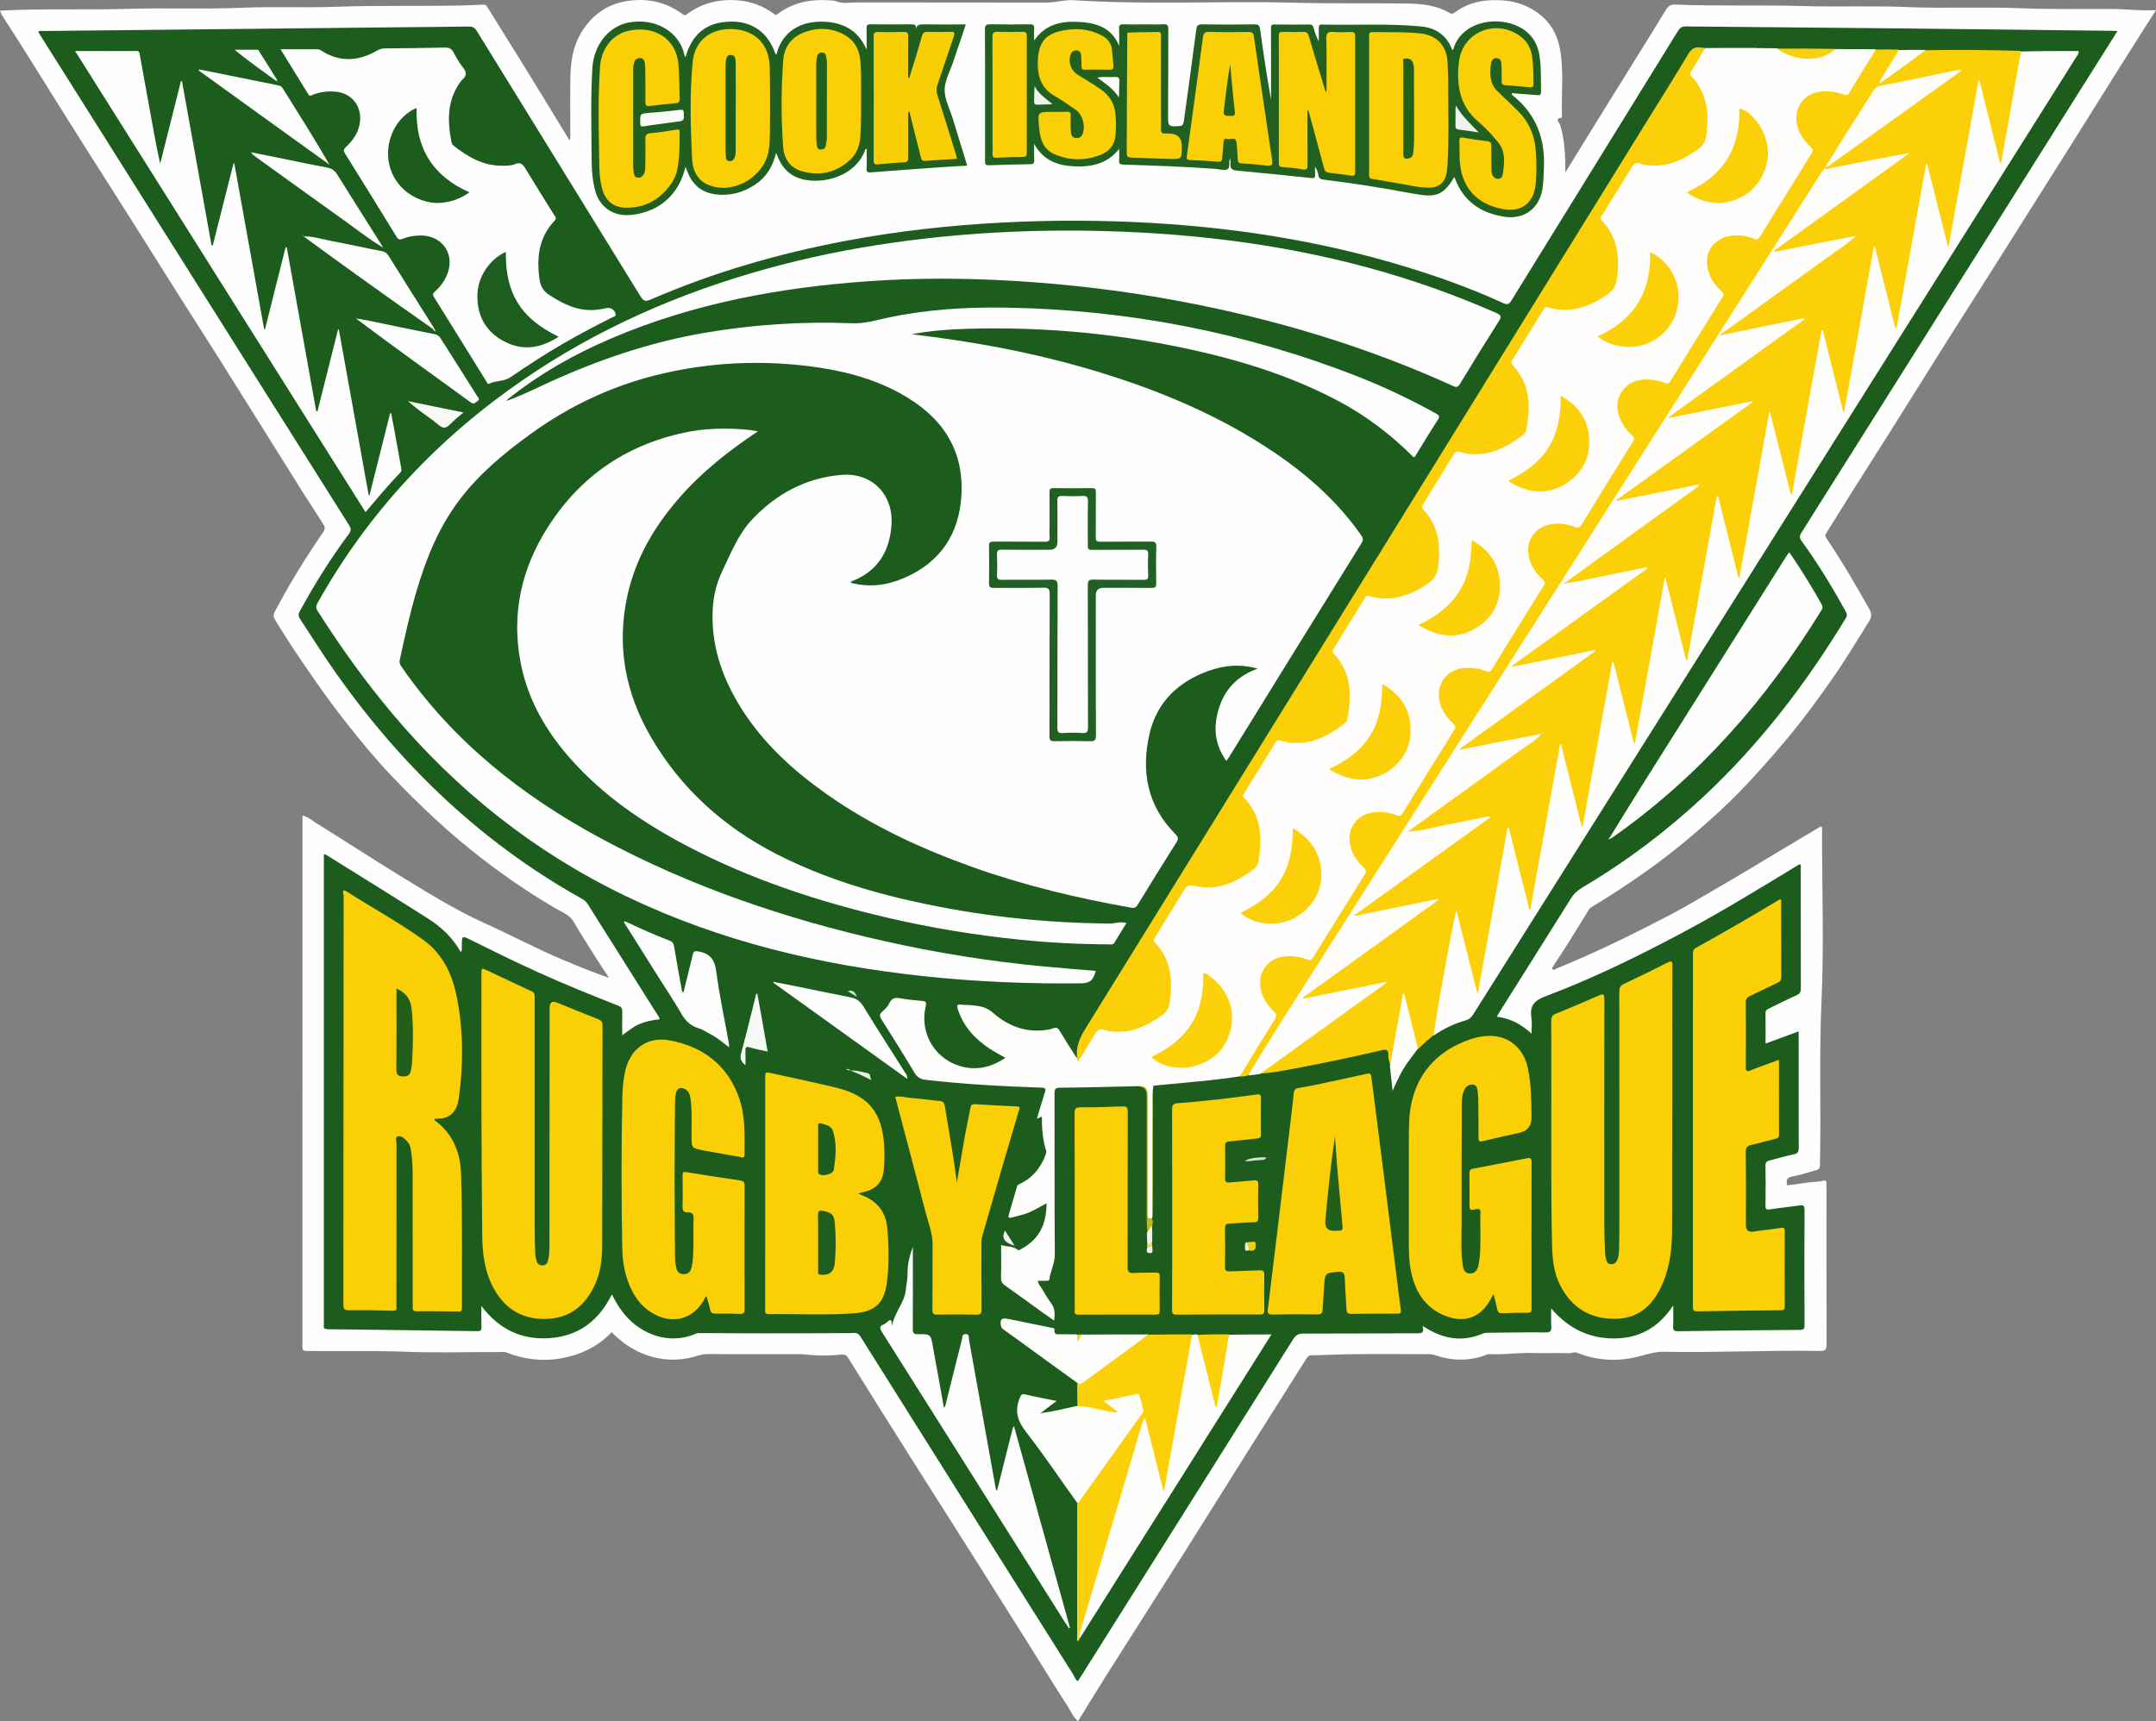 <?xml version="1.0" encoding="UTF-8"?> <svg xmlns="http://www.w3.org/2000/svg" id="Layer_2" viewBox="0 0 823.65 657.69"><rect x="0" y="0" width="823.65" height="657.69" fill="#808080" stroke="none"/><defs><style>.cls-1{fill:#216023;}.cls-2{fill:#fcd10a;}.cls-3{fill:#1d5d1f;}.cls-4{fill:#fdfdfa;}.cls-5{fill:#d3dfd3;}.cls-6{fill:#f9fbf9;}.cls-7{fill:#1b5c1c;}.cls-8{fill:#fbd731;}.cls-9{fill:#fdfefd;}.cls-10{fill:#fcd009;}.cls-11{fill:#c3b723;}.cls-12{fill:#215f1b;}.cls-13{fill:#f8d010;}.cls-14{fill:#fffef9;}.cls-15{fill:#fbd006;}.cls-16{fill:#fbd009;}.cls-17{fill:#1d5d1c;}.cls-18{fill:#f9cf06;}.cls-19{fill:#fbcf06;}.cls-20{fill:#fefefc;}.cls-21{fill:#f8ce06;}.cls-22{fill:#fcfdfc;}.cls-23{fill:#fcd109;}.cls-24{fill:#fffefd;}.cls-25{fill:#1e5d1c;}.cls-26{fill:#f7f9f7;}.cls-27{fill:#1c5d1e;}.cls-28{fill:#e7eee7;}.cls-29{fill:#26611b;}.cls-30{fill:#eff3ef;}.cls-31{fill:#215f1e;}.cls-32{fill:#22601f;}.cls-33{fill:#efcb11;}.cls-34{fill:#225f1b;}.cls-35{fill:#235f1b;}.cls-36{fill:#fefefd;}.cls-37{fill:#facf06;}.cls-38{fill:#fffefc;}.cls-39{fill:#fbfcfb;}.cls-40{fill:#fcd008;}.cls-41{fill:#f8faf8;}.cls-42{fill:#fefefe;}</style></defs><g id="Layer_1-2"><path class="cls-42" d="M115.06,187.11c-4.99-7.92-9.86-15.74-14.74-23.55-5.85-9.36-11.7-18.72-17.59-28.06-4.59-7.28-9.26-14.51-13.86-21.79-6.19-9.79-12.33-19.61-18.52-29.41-9.34-14.78-18.79-29.49-28.04-44.32C15.21,28.6,8.13,17.21,.85,5.94c-.39-.6-.6-1.31-.85-1.89,16.59-.84,33.12-.2,49.64-.68,14.35-.42,28.71,.2,43.04-.41,11.97-.51,23.94,.07,35.89-.37,15.68-.57,31.36-.19,47.04-.47,2.97-.05,5.96-.25,8.95-.35,.77-.03,1.18,.19,1.6,.88,5.3,8.59,10.68,17.13,15.98,25.72,5.08,8.24,10.09,16.52,15.14,24.78,.06,.1,.2,.16,.51,.39,.03-.7,.08-1.27,.09-1.83,0-7.51-.1-15.01,.03-22.52,.12-6.92,1.47-13.49,5.8-19.21,3.8-5.03,8.74-8.25,14.85-9.4,8-1.51,15.51-.09,22.17,4.79,.8,.58,1.09,.56,1.85-.02,5.75-4.29,12.32-5.78,19.36-5.21,4.94,.4,9.51,2.08,13.54,5.02,.68,.5,.92,.74,1.76,.1,5.79-4.41,12.5-5.58,19.58-5.15,.95,.06,1.95,.11,2.82,.44,2.53,.97,5.11,.36,7.65,.37,24.2,.04,48.41-.01,72.61,.06,3.48,.01,6.81-1.13,10.31-.9,28.11,1.83,56.27,.2,84.39,.96,14.5,.39,28.98,.07,43.47,.32,5.51,.1,10.9,.73,15.76,3.62,.71,.43,1.15,.34,1.88-.2,4.04-2.98,8.63-4.48,13.64-4.68,4.56-.18,9.02,.2,13.29,2.08,7.17,3.17,11.72,8.44,13.24,16.17,1.67,8.5,.53,17.11,.84,25.67,.01,.34-.06,.98-.13,.99-2.87,.19-.83,1.92-.62,2.59,1.84,5.86,2.03,11.89,2.05,18.28,3.61-5.86,7.05-11.47,10.51-17.07,4.17-6.74,8.35-13.47,12.53-20.21,5.07-8.18,10.19-16.32,15.16-24.55,.95-1.57,1.79-2.39,3.78-2.31,16.37,.68,32.77,.09,49.14,.58,13.09,.39,26.18-.18,39.26,.37,14.56,.61,29.13-.14,43.67,.46,11.48,.47,22.95,.21,34.42,.27,5.65,.03,11.26,.78,17.16,.44-4.44,6.99-8.78,13.76-13.06,20.56-6.2,9.86-12.34,19.75-18.55,29.61-9.52,15.14-19.06,30.27-28.62,45.39-9.34,14.78-18.77,29.49-28.03,44.32-8.79,14.08-17.61,28.14-26.55,42.12-3.76,5.88-7.35,11.86-11.09,17.74-.62,.97-.39,1.53,.19,2.38,5.89,8.7,11.14,17.78,16.28,26.93,.96,1.72,.71,3.06-.19,4.5-4.72,7.6-9.34,15.27-14.5,22.59-4.75,6.75-9.58,13.44-14.81,19.83-4.55,5.55-9.25,10.97-14.09,16.28-4.25,4.66-8.62,9.19-13.23,13.44-9.18,8.47-18.73,16.51-28.98,23.71-6.61,4.65-13.33,9.12-20.27,13.25-1.2,.72-1.69,1.96-2.33,3-4.02,6.52-8.05,13.02-12.27,19.41-.25,.38-.88,.93-.47,1.42,.44,.53,.99-.03,1.48-.23,14.69-5.95,28.88-12.96,42.93-20.25,6.6-3.43,12.96-7.31,19.41-11.03,7.62-4.4,15.12-8.99,22.68-13.5,5.23-3.12,10.46-6.25,15.69-9.36,.16-.1,.38-.09,.59-.14,.39,.69,.2,1.39,.2,2.06,.01,21.61,.76,43.25-.2,64.81-.94,20.85-.1,41.66-.6,62.48-.03,1.17-.37,1.69-1.5,1.98-2.95,.74-5.83,1.85-8.81,2.32-2.47,.39-2.65,1.58-2.19,3.46,2.88-.39,5.71-.81,8.55-1.17,1.64-.21,3.34-.14,4.92-.56,1.2-.32,1.52-.07,1.53,1.03,0,.42,0,.84,0,1.26,0,20.06-.02,40.13,.04,60.19,0,1.89-.4,2.56-2.43,2.52-19.89-.37-39.78,.72-59.67,.31-3.7-.08-6.95,1.16-10.38,1.97-7.74,1.83-15.39,1.39-22.79-1.57-1.25-.5-2.09,.17-3.14,.14-4.56-.13-9.12,.06-13.68-.08-5.52-.17-11.01,.71-16.53,.44-1.22-.06-2.22,.64-3.31,.96-5.94,1.73-11.75,1.45-17.54-.53-.99-.34-1.99-.43-3.03-.43-10.8,.01-21.61-.14-32.41,.09-3.96,.09-7.93,.33-11.9,.33-1.07,0-1.49,.62-2.01,1.44-7.1,11.3-14.27,22.57-21.38,33.86-8.87,14.1-17.67,28.25-26.57,42.33-9.34,14.79-18.77,29.51-28.12,44.29-3.73,5.89-7.34,11.86-11.07,17.91-1.9-1.62-2.75-3.82-3.97-5.71-4.93-7.62-9.65-15.36-14.48-23.05-6.16-9.81-12.32-19.62-18.52-29.41-9.34-14.77-18.74-29.52-28.07-44.3-7.63-12.09-15.23-24.19-22.77-36.34-.87-1.41-1.69-1.36-3.18-1.21-4.1,.42-8.24,.38-12.35,0-.74-.07-1.5-.21-2.25-.21-11.93-.01-23.85,.06-35.78-.07-2.5-.03-4.65,.99-6.97,1.47-7.79,1.61-15.03,.32-21.89-3.55-2.95-1.67-5.52-3.82-7.97-6.25-5.32,5.66-12.04,8.73-19.56,10.03-7.04,1.22-13.95,.31-20.59-2.29-1.07-.42-1.96-.15-2.92-.16-12.07-.04-24.15,.34-36.2-.13-12.39-.48-24.77-.09-37.15-.29-1.16-.02-1.69-.11-1.69-1.54,.04-67.49,.04-134.98,.04-202.47,0-.14,.04-.28,.08-.55,1.93,.35,3.33,1.73,4.86,2.68,10.77,6.67,21.38,13.6,32.18,20.23,10.62,6.51,21.2,13.13,32.59,18.26,9.98,4.5,19.65,9.69,29.75,13.93,5.76,2.42,11.54,4.8,17.63,6.89-1.56-2.38-3.16-4.74-4.68-7.16-3-4.75-6.04-9.48-8.88-14.33-1.47-2.52-4.03-3.44-6.27-4.73-10.03-5.77-19.55-12.29-28.69-19.34-6.1-4.71-12-9.7-17.68-14.94-5.92-5.46-11.63-11.13-17.16-16.96-6.25-6.58-11.99-13.62-17.6-20.77-7.11-9.06-13.63-18.53-20-28.1-2.29-3.44-4.44-6.98-6.64-10.48-.62-.98-.72-1.87-.09-3.07,5.52-10.51,11.72-20.6,18.47-30.36,.93-1.34,.61-2.21,0-3.19-2.73-4.36-5.54-8.68-8.43-13.13Z"></path><path class="cls-27" d="M754.9,97.67c-22.26,35.33-44.42,70.54-66.63,105.73-.83,1.32-.89,2.14,.06,3.44,6.18,8.51,11.65,17.48,16.71,26.7,.49,.9,.77,1.57,.12,2.63-15.23,25.13-32.96,48.26-54.51,68.35-14.15,13.19-29.51,24.77-46.17,34.61-1.86,1.1-3.28,2.44-4.43,4.29-8.96,14.35-18,28.66-27.01,42.98-.4,.63-.77,1.29-1.24,2.08,5.08,.62,9.24,2.77,13.29,6.48,0-2.32,.24-4.25-.05-6.09-.69-4.4,.95-6.52,5.26-8.14,17.84-6.69,34.94-15.07,51.75-23.99,14.97-7.94,29.43-16.79,43.9-25.59,.54-.33,1.08-.63,1.61-.94,.68,.42,.37,1.05,.37,1.54,.02,15.29,0,30.59,.05,45.88,0,1.38-.35,2.09-1.67,2.68-3.58,1.58-7.07,3.38-10.6,5.08-.72,.35-1.26,.72-1.24,1.7,.06,3.78,.02,7.57,.02,11.66,4.27-1.57,8.35-3.07,12.65-4.66,0,.83,0,1.44,0,2.04,0,14.17-.02,28.34,.03,42.51,0,1.43-.32,2.08-1.82,2.4-3.15,.66-6.23,1.63-9.35,2.39-1.13,.28-1.56,.75-1.54,1.99,.08,5.05,.1,10.1,0,15.15-.03,1.66,.51,1.75,1.94,1.52,3.66-.59,7.37-.95,11.04-1.47,1.34-.19,1.94-.03,1.94,1.61-.07,14.73-.06,29.46,0,44.2,0,1.4-.41,1.72-1.76,1.73-15.5,.12-31,.27-46.5,.51-1.63,.02-2.01-.43-1.93-1.97,.13-2.36,.03-4.74,.03-7.88-5.67,8.63-13.27,12.68-22.89,12.61-9.42-.07-17.23-3.87-23.73-11.49,0,2.62-.11,4.74,.04,6.85,.12,1.75-.26,2.37-2.22,2.34-7.29-.09-14.59,.07-21.88,.13-.77,0-1.51,.07-2.25,.38-7.45,3.13-14.5,2.07-21.26-2.05-.4-.25-.81-.48-1.56-.92,.89,3.04-.85,2.79-2.66,2.79-14.31,.02-28.62,.13-42.93,.12-1.81,0-2.87,.58-3.85,2.14-27.04,43.05-54.13,86.06-81.22,129.07-.33,.53-.69,1.05-1.05,1.61-1.01-.67-1.29-1.82-1.87-2.74-27.09-42.96-54.17-85.92-81.16-128.94-1.16-1.84-2.42-1.34-3.88-1.33-10.73,.05-21.47,.1-32.2,.1-8.21,0-16.41-.08-24.62-.11-.76,0-1.52-.08-2.27,.25-9.74,4.25-20.39,.59-27.06-7.26-1.96-2.3-3.5-4.87-4.93-7.78-4.94,9.91-12.48,15.82-23.46,16.69-10.8,.85-19.52-3.17-26.41-12.26,0,3.12-.06,5.62,.03,8.11,.04,1.2-.35,1.53-1.53,1.51-19.01-.27-38.01-.52-57.02-.73-1.25-.01-1.88-.31-1.66-1.64,.03-.21,0-.42,0-.63,0-59.14,0-118.28,0-177.42v-1.63c.32-.21,.56-.17,.83,0,12.94,8.09,25.93,16.11,38.82,24.3,5.12,3.26,9.57,7.32,12.66,12.91,.66-.86,.39-1.71,.4-2.47,.04-3.87,.02-3.88,3.56-2.11,8.33,4.15,16.68,8.25,25.15,12.1,10.19,4.64,20.56,8.83,30.98,12.92,1.3,.51,1.66,1.12,1.62,2.42-.09,2.87-.03,5.75-.03,8.92,2.28-1.61,4.26-3.34,6.68-4.34,2.41-1,4.95-1.46,7.55-1.74,.01-.95-.61-1.48-1-2.1-8.73-13.88-17.48-27.74-26.2-41.61-.57-.91-1.19-1.67-2.16-2.21-40.79-22.72-73-54.56-98.85-93.12-3.08-4.6-6-9.3-9.07-13.91-.72-1.08-.75-1.86-.12-3.01,5.63-10.27,11.79-20.21,18.79-29.6,.94-1.26,.79-2.06,.02-3.28C94.17,138.57,55.06,76.45,15.94,14.33c-.44-.7-.87-1.42-1.32-2.15,.54-.62,1.2-.32,1.77-.33,44.19-.48,88.38-.94,132.57-1.4,10.03-.1,20.06-.15,30.09-.31,1.52-.02,2.33,.45,3.13,1.75,20.83,33.81,41.74,67.58,62.54,101.4,1.14,1.85,2.02,1.96,3.85,1.17,23.98-10.41,48.95-17.62,74.61-22.45,19.72-3.72,39.63-5.92,59.68-6.97,19.29-1.01,38.57-.95,57.84,.19,34.76,2.06,68.87,7.78,102.06,18.49,10.72,3.46,21.27,7.4,31.52,12.1,1.75,.8,2.35,.26,3.2-1.12,21.16-34.28,42.36-68.53,63.51-102.81,.79-1.29,1.58-1.8,3.12-1.79,25.67,.27,51.35,.44,77.02,.7,28.76,.29,57.51,.65,86.27,.98,.41,0,.82,.05,1.52,.09-18.05,28.68-35.98,57.17-54.01,85.8Z"></path><path class="cls-32" d="M437.61,9.31c2.39,0,4.57,.11,6.73-.04,1.58-.1,2,.37,1.99,1.97-.07,11.43,.01,22.87-.09,34.3-.02,2.03,.37,2.79,2.57,2.72,3.16-.11,3.18,.06,3.61-3.09,1.55-11.32,3.11-22.63,4.6-33.96,.19-1.47,.68-1.92,2.21-1.9,6.66,.1,13.33,.1,19.99,0,1.55-.02,1.99,.47,2.19,1.94,1.23,8.94,2.55,17.86,4.16,26.78,0-4.78,0-9.56,0-14.34,0-4.28,.02-8.56-.01-12.84,0-.97,.07-1.52,1.31-1.5,4.42,.08,8.84,.07,13.26,.01,1.06-.01,1.47,.41,1.72,1.35,.47,1.72,1.04,3.42,1.96,5.08,0-1.71,.02-3.42-.01-5.13-.02-.83,.16-1.31,1.15-1.28,12.62,.32,25.25-.48,37.85,.71,5.86,.55,9.94,3.46,12.01,9.04,.18-.11,.37-.16,.4-.26,3.39-12.15,20.81-13.57,28.66-6.15,2.75,2.6,3.97,5.89,4.4,9.52,.5,4.26,.4,8.54,.45,12.82,.01,1.2-.45,1.39-1.49,1.3-3.21-.29-6.43-.51-9.65-.75-.22,.65,.34,.87,.66,1.14,8.91,7.24,12.19,16.79,11.56,27.97-.15,2.59-.14,5.18-.59,7.75-1.27,7.23-6.99,11.45-14.29,10.37-9.25-1.36-16.01-5.96-19.23-15.06-.01-.03-.13-.03-.2-.04-3.61,6.24-6.57,7.72-13.21,6.62-1.31-.22-2.63-.39-3.94-.64-10.81-2.02-21.67-3.76-32.59-5.06-1.16-.14-1.95-.44-2.12-1.8-.14-1.08-.58-2.13-1.25-3.19,0,1.04-.06,2.08,.02,3.12,.09,1.18-.35,1.35-1.47,1.24-9.41-1-18.83-1.97-28.25-2.82-1.88-.17-2.84-.7-2.6-2.71,.07-.61-.08-1.25-.13-2.01-.77,1.46,.26,3.6-1.17,4.25-1.17,.54-2.87-.09-4.34-.2-11.75-.88-23.53-1.26-35.31-1.64-1.31-.04-1.71-.41-1.6-1.69,.11-1.31,.02-2.64,.02-4.33-4.4,5.62-10.31,6.9-16.62,6.7-6.38-.2-12.17-1.91-15.86-8.6,0,2.47-.06,4.39,.02,6.3,.04,1.11-.35,1.45-1.44,1.47-5.33,.09-10.66,.2-15.99,.4-1.47,.06-1.35-.77-1.35-1.72,0-5.82,0-11.65,0-17.47,0-10.87,.04-21.75-.04-32.62-.01-1.7,.49-2.09,2.11-2.06,4.98,.1,9.96,.09,14.94,0,1.37-.02,1.89,.34,1.76,1.74-.12,1.3-.03,2.63-.03,4.46,4.33-6.22,10.37-7.46,16.87-7.12,6.48,.34,12.52,1.82,15.62,9.14,0-2.46,.07-4.46-.03-6.44-.07-1.32,.25-1.85,1.7-1.78,2.73,.12,5.47,.03,8.42,.03Z"></path><path class="cls-31" d="M296.2,20.54c.71,.48,.55-.23,.6-.42,2.26-7.92,8.8-11.93,17.09-11.84,7.75,.08,13.9,2.98,17.19,10.71,0-2.73,.06-5.45-.03-8.18-.04-1.2,.32-1.54,1.52-1.52,5.19,.06,10.38,.06,15.57,0,1.28-.02,2.01,.22,1.69,1.93,.47-1.95,1.7-1.93,3.11-1.91,5.25,.06,10.51,.03,16.02,.03-1.61,4.77-3.16,9.38-4.7,13.99-1.22,3.64-3.3,7.28-3.37,10.95-.07,3.59,1.92,7.22,3.03,10.83,1.83,6,3.68,12,5.58,18.19-3.45,.2-6.73,.36-10,.59-8.93,.63-17.85,1.27-26.77,1.98-1.29,.1-1.72-.12-1.66-1.48,.11-2.51,.03-5.02,.03-7.51-.49-.12-.53,.26-.6,.46-3.54,9.84-15.73,13.22-23.97,11.15-4.4-1.11-7.37-3.85-9.14-7.97-.24-.56-.48-1.12-.89-2.08-1.31,5.25-3.8,9.32-8.03,12.12-4.6,3.04-9.65,4.4-15.16,3.69-5.03-.65-8.47-3.39-10.44-8.03-.32-.76-.62-1.53-.99-2.44-2.5,10.5-9.81,17.03-20.33,18.31-7.31,.89-12.77-2.96-14.41-10.12-.79-3.44-1.1-6.94-1.11-10.43-.06-11.85-.44-23.7,.27-35.54,.52-8.77,6.2-15.94,13.89-17.39,10.51-1.98,19.58,3.89,21.28,12.44,.05,.26,.25,.48,.41,.79,2.56-8.94,8.03-13.3,16.95-13.58,8.4-.26,14.59,4.07,17.39,12.29Z"></path><path class="cls-42" d="M193.89,153.06c6.96-2.54,13.39-5.95,20.06-8.86,17.64-7.7,35.8-13.66,54.81-16.95,18.8-3.25,37.73-4.48,56.77-3.73,4.84,.19,9.25-1.2,13.81-2.17,14.9-3.15,30-4.06,45.17-3.8,46.47,.8,91.42,9.47,134.7,26.52,10.1,3.98,19.88,8.67,29.37,13.94,1.22,.68,1.56,1.11,.69,2.44-2.83,4.34-5.48,8.8-8.21,13.2-.25,.4-.41,.91-.98,1.1-8.52-8.5-17.97-15.78-28.65-21.45-16.12-8.56-33.26-14.3-50.96-18.49-30.05-7.11-60.53-10.1-91.38-9.16-6.93,.21-13.85,.75-20.78,2.05,2.74,.35,5.48,.7,8.21,1.06,22.19,2.91,44.04,7.38,65.42,14.06,22.88,7.15,44.77,16.49,64.72,29.97,12.88,8.7,24.38,18.87,33.33,31.72,.71,1.01,.95,1.72,.2,2.93-16.92,27.25-33.78,54.55-50.65,81.83-.29,.46-.63,.89-1.04,1.48-4.65-6.47-5.07-13.36-2.71-20.52,2.34-7.11,7.1-12.04,14.68-14.73-6.84-1.95-13.01-1.24-19.02,.94-11.43,4.15-19.49,11.93-22.27,23.83-3.33,14.28-.97,27.58,9.85,38.44,1.06,1.06,1.29,1.75,.42,3.12-4.98,7.87-9.86,15.81-14.73,23.75-.62,1.01-1.18,1.5-2.48,1.27-20.57-3.64-40.84-8.46-60.54-15.48-19.85-7.08-38.86-15.88-56.14-28.11-12.57-8.9-23.84-19.14-32.16-32.27-7.01-11.04-11.39-22.93-11.19-36.2,.09-5.72,1.16-11.26,3.67-16.48,3.31-6.87,6.08-14.09,11.39-19.75,9.25-9.86,20.59-15.95,34.13-17.1,11.79-1,20.08,7.57,19.16,19.38-.78,9.95-5.3,17.41-14.94,21.18-.19,.08-.37,.21-.53,.33-.05,.03-.05,.13-.1,.31,7.06,1.92,13.91,1.01,20.45-1.82,13.81-5.99,21.02-16.81,21.85-31.7,1-18.03-8-30.33-23.19-38.74-10.89-6.02-22.76-8.95-35-10.48-18.75-2.33-37.36-1.46-55.8,2.78-18.46,4.25-35.3,12.04-50.63,23.15-10.09,7.31-19.63,15.2-27.19,25.23-7.97,10.57-12.8,22.6-16.47,35.17-2.5,8.54-4.41,17.22-6.29,25.91-.24,1.09,.14,1.83,.73,2.68,19.71,28.52,46.03,49.31,76.27,65.59,34.08,18.35,70.34,30.68,107.99,39.14,20.05,4.51,40.31,7.76,60.77,9.69,6.7,.63,13.41,1.16,20.11,1.73-.99,3.73-2.23,4.71-5.95,4.75-20.01,.22-39.97-.62-59.87-2.75-39.46-4.23-77.65-13.26-113.61-30.55-34.98-16.81-64.66-40.39-89.55-70.09-10.33-12.32-19.67-25.35-28.28-38.93-.71-1.13-.64-1.9-.02-3.01,19.44-34.72,45.96-62.92,78.69-85.38,28.33-19.44,59.37-33,92.39-42.19,16.14-4.5,32.54-7.81,49.12-10.16,28.97-4.1,58.09-5.31,87.3-4.15,36.42,1.44,72.23,6.68,107.1,17.62,12.16,3.82,24.05,8.34,35.73,13.45,1.98,.86,1.99,1.49,.91,3.19-5.03,7.92-9.95,15.92-14.83,23.94-.74,1.21-1.27,1.38-2.59,.77-33.35-15.2-68.21-25.6-104.18-32.37-21.17-3.99-42.51-6.54-64.02-7.82-18.38-1.09-36.73-1.15-55.09,.14-33.87,2.38-66.95,8.45-98.36,21.88-14.16,6.05-27.48,13.59-39.62,23.33-.06,.21-.08,.3,.03,.36Z"></path><path class="cls-24" d="M473.56,411.28c-7.71,1.25-15.34,1.88-22.97,2.63-3.26,.32-6.52,.58-9.97,.94-.39,2.51-.26,4.95-.27,7.4-.02,13.99,0,27.98-.06,42.18-.05,.41-.07,.63-.1,1-1.15,.95-1.69,.37-1.91-.72-.11-.54-.03-1.12-.03-1.68,0-14.84,0-29.68,0-44.52q0-3.58-3.7-3.48c-10.01,.25-19.83,.5-29.64,.59-1.73,.02-2.05,.55-2.05,2.13,.05,20.55-.05,41.1,.11,61.65,.03,3.39-1.67,6.18-2.06,9.35-.08,.67-.65,.64-1.14,.64-1.05,0-2.1,0-3.29,0,.12,1.23,.95,2.02,1.5,2.93,1.16,1.92,2.26,3.89,3.6,5.67,1.5,1.98,1.42,4.1,1.15,6.63-1.5-1.05-2.81-1.94-4.1-2.87-4.89-3.52-9.75-7.09-14.67-10.56-1.08-.76-1.58-1.52-1.55-2.89,.11-4.13,.04-8.26,.04-12.63,2.16,.86,4.46,.35,6.28,1.86,.55,.46,1.15-.15,1.66-.43,6.75-3.69,9.45-9.59,9.4-17.33-2.91,1.59-5.55,3.26-8.54,4.18-1.6,.49-3.23,.89-4.86,1.29-.82,.2-1.36,.11-1.03-1.01,1.08-3.62,2.1-7.26,3.18-10.88,.08-.28,.18-.56,.67-.78,5.12-2.3,8.42-6.29,10.3-11.52,.17-.48,.29-.95,.13-1.43-1.31-4.17-1.67-8.47-1.61-12.99l-1.92,.85c1.08-3.58,2.02-6.86,3.07-10.1,.45-1.38,.12-1.74-1.34-1.79-14.72-.5-29.41-1.28-44.05-2.97-2.04-.24-3.36-.91-4.46-2.75-4.04-6.8-8.23-13.52-12.48-20.19-.86-1.35-1.02-2.16,.31-3.24,1.01-.83,2-1.88,2.54-3.04,.89-1.94,2.11-2.33,4.11-1.96,2.82,.52,5.69,.77,8.55,1.03,1.36,.13,1.64,.56,1.31,1.94-2.62,10.79,4.02,21.24,14.91,23.39,5.56,1.1,10.65-.32,15.52-3.59-2.14-1.23-4.16-2.26-6.03-3.5-5.63-3.73-10.02-8.47-12.15-15.07-.53-1.64-.17-1.98,1.41-1.74,.96,.15,1.96,.06,2.94,.14,3.21,.28,6.15,.39,9,2.9,5.18,4.56,11.41,7.33,18.65,6.79,1.55-.11,3.08-.3,4.53-.84,1.15-.43,1.72-.08,2.33,.93,2.08,3.49,4.26,6.91,6.54,10.42,1.09-.04,1.25-.93,1.63-1.54,1.67-2.68,3.35-5.35,4.98-8.06,.79-1.31,1.84-2.05,3.49-1.67,7.02,1.62,13.32-.06,19.52-3.61,4.08-2.34,5.52-5.53,5.78-9.86,.4-6.9-.76-13.29-5.53-18.63-1-1.12-1.01-2.17-.23-3.42,3.78-6.08,7.52-12.17,11.31-18.24,.87-1.39,2.07-1.78,3.61-1.4,8.79,2.16,16.1-1.06,22.84-6.31,.63-.49,1.11-1.08,1.26-1.88,1.17-6.07,1.58-12.1-.88-17.99-.85-2.03-2.01-3.86-3.44-5.51-1.11-1.29-1.28-2.57-.38-4.03,3.79-6.15,7.57-12.31,11.34-18.47,.67-1.1,1.51-1.51,2.82-1.14,9.01,2.5,16.5-.85,23.45-6.18,.7-.54,1.17-1.23,1.32-2.09,1.02-6.01,1.43-11.98-.95-17.81-.81-1.97-1.94-3.75-3.37-5.3-1.29-1.42-1.4-2.77-.39-4.36,3.7-5.8,7.2-11.71,10.81-17.56,1.05-1.7,2.12-2.23,4.11-1.71,8.91,2.32,16.16-1.34,22.91-6.62,.51-.4,.8-.99,.93-1.62,1.71-8.47,1.73-16.63-4.51-23.57-1.05-1.17-1.11-2.33-.31-3.64,3.75-6.17,7.51-12.34,11.35-18.46,.8-1.28,1.8-1.76,3.37-1.33,8.97,2.43,16.33-1.07,23.17-6.4,.63-.49,1.01-1.17,1.17-1.95,1.73-8.29,1.43-16.21-4.32-23.09-1.25-1.49-1.39-2.87-.3-4.56,3.77-5.83,7.31-11.81,10.98-17.7,.86-1.38,1.84-1.89,3.5-1.42,6.26,1.78,12.13,.42,17.62-2.68,6.64-3.74,7.28-4.84,7.6-12.44,.25-5.92-1.09-11.4-4.92-16.13-2.01-2.48-1.96-2.53-.24-5.31,3.4-5.49,6.78-10.98,10.17-16.47,1.58-2.56,1.64-2.57,4.55-1.92,8.67,1.92,15.81-1.34,22.39-6.54,.88-.69,1.21-1.68,1.42-2.74,1.67-8.43,1.01-16.36-4.96-23.15-.66-.75-1-1.61-.46-2.5,1.79-3,3.35-6.15,5.86-8.86,5.79-.08,11.45-.07,17.3-.04,.85,0,1.5,0,2.4,0,.25,0,.33,.14,.39,.08,.64-.06,1.22-.05,2.09-.04,.29,0,.38,.12,.44,.07,.99-.04,1.92-.03,3.08-.02,.61,.01,1,.02,1.58,.03,1.41,.34,2.49,.98,3.63,1.51,5.81,2.68,11.56,2.68,17.23-.42,.56-.3,1.15-.47,1.89-.77,5.06-.02,9.96,.01,15.07,.05,.39,.84-.06,1.5-.47,2.15-2.95,4.61-5.75,9.31-8.69,13.92-1.31,2.05-1.81,2.27-4.17,1.45-3.02-1.05-6.15-1.22-9.13-.44-7.78,2.03-8.59,9.49-5.67,15.18,.8,1.56,1.92,2.92,3.17,4.17,1.77,1.78,1.82,2.12,.57,4.16-6.28,10.3-12.63,20.55-19.04,30.78-.88,1.4-1.92,1.83-3.54,1.37-2.69-.76-5.36-1.45-8.26-.91-7.97,1.48-10.78,8.56-6.89,15.76,.87,1.61,2.01,3.04,3.38,4.28,1.26,1.14,1.27,2.29,.38,3.71-6.21,9.93-12.43,19.86-18.53,29.85-1.83,3-1.9,3.03-5.41,2.05-4.48-1.25-8.73-1.25-12.55,1.86-2.72,2.22-3.48,5.23-3.06,8.49,.42,3.29,2.06,6.07,4.37,8.46,2.24,2.32,2.2,2.32,.6,4.96-6.06,9.94-12.31,19.76-18.34,29.73-1.53,2.53-1.84,2.62-4.77,1.72-1.82-.56-3.66-.95-5.58-.93-8.6,.08-13.23,8.03-9.02,15.53,.93,1.65,1.98,3.25,3.41,4.51,1.39,1.23,1.54,2.47,.54,4.06-6.38,10.07-12.6,20.25-18.87,30.38-1.46,2.36-1.61,2.36-4.25,1.54-2.72-.84-5.51-1.26-8.3-.68-7.29,1.5-10.37,8.68-6.61,15.33,.93,1.65,2.07,3.18,3.42,4.52,1.31,1.31,1.32,2.57,.35,4.13-6.31,10.2-12.73,20.33-18.91,30.61-.9,1.5-1.89,2.09-3.61,1.39-2.03-.82-4.18-1.09-6.39-1.06-8.66,.1-13.22,7.84-9.02,15.45,.88,1.6,1.95,3.07,3.22,4.4,1.65,1.72,1.72,2.34,.48,4.44-2.86,4.83-5.92,9.53-8.85,14.32-3.27,5.32-6.63,10.58-9.9,15.89-1.03,1.67-2.24,2.21-4.03,1.55-2.28-.85-4.65-.96-7.05-.88-6.49,.2-10.66,5.63-9.23,11.98,.71,3.12,2.37,5.68,4.58,7.9,1.29,1.3,1.49,2.52,.5,4.11-4.17,6.65-8.27,13.36-12.45,20.01-.31,.49-.66,.9-1.31,1.25Z"></path><path class="cls-40" d="M473.59,411.39c4.34-7.29,8.81-14.57,13.37-21.8,.8-1.28,.88-2.04-.32-3.15-2.45-2.27-4.23-5.01-4.97-8.36-1.41-6.36,2.55-11.92,9.02-12.61,2.98-.32,5.89,.03,8.67,1.15,1.15,.46,1.72,.15,2.35-.87,6.51-10.56,13.06-21.09,19.65-31.6,.7-1.11,.59-1.73-.36-2.61-2.45-2.28-4.33-4.95-5.12-8.28-1.6-6.75,2.58-12.42,9.51-12.94,2.85-.21,5.6,.17,8.24,1.24,1.03,.42,1.56,.24,2.15-.73,6.57-10.69,13.17-21.35,19.81-31.99,.62-1,.45-1.53-.34-2.27-2.28-2.13-4.11-4.6-5.05-7.63-2.18-7.02,2.23-13.32,9.58-13.74,2.7-.15,5.32,.23,7.83,1.22,1.05,.42,1.66,.43,2.35-.7,6.55-10.7,13.16-21.36,19.81-31.99,.64-1.02,.42-1.52-.37-2.24-2.05-1.85-3.69-4.05-4.72-6.63-2.98-7.48,1.6-14.46,9.65-14.78,2.56-.1,5.03,.36,7.4,1.27,1.08,.42,1.67,.4,2.36-.72,6.55-10.7,13.16-21.36,19.81-31.99,.64-1.02,.43-1.53-.37-2.24-1.69-1.5-3.08-3.27-4.09-5.3-1.92-3.89-2.39-7.9,.22-11.57,2.73-3.83,6.8-4.95,11.36-4.44,1.74,.2,3.47,.56,5.09,1.25,1,.43,1.48,.17,2.02-.71,6.62-10.74,13.27-21.46,19.95-32.15,.59-.94,.36-1.42-.35-2.09-1.95-1.84-3.63-3.9-4.64-6.43-3.51-8.81,2.48-15.51,11.35-15.02,1.96,.11,3.91,.5,5.72,1.29,1.11,.48,1.63,.12,2.19-.79,6.59-10.67,13.18-21.34,19.83-31.98,.65-1.05,.3-1.55-.43-2.26-2.98-2.9-5.29-6.17-5.48-10.54-.24-5.64,3.49-10,9.13-10.64,3.05-.35,6.03-.03,8.88,1.12,1.04,.42,1.61,.24,2.2-.74,3.3-5.46,6.66-10.87,10.12-16.44,2.91-.11,5.69-.07,8.66,0,.73,.52,.28,.97,.06,1.32-2.37,3.77-4.59,7.63-7.29,11.34-.18,.25-.41,.24-.45,.43-.01,.04,.05,.07,.1,.07,.28-.01-.08,.06,.14-.28,5.43-4.26,11.07-8.01,16.5-12.05,.39-.29,.87-.44,1.48-.6,12.03-.21,23.93-.13,36.03,.25,.74,.9,.54,1.81,.39,2.7-2.23,12.71-4.57,25.41-6.84,38.11-.06,.35-.12,.69-.23,1.03-.18,.55-.45,1.14-1.09,1.09-.54-.04-.67-.65-.84-1.11-.15-.39-.24-.81-.35-1.21-2.18-8.64-4.32-17.29-6.48-25.93-.21-.86-.57-1.72-.15-2.79-3.37,19.69-7.03,39.16-10.47,58.67-.16,.9-.3,1.8-.55,2.68-.18,.63-.15,1.63-.98,1.61-.77-.02-.86-.99-1.08-1.63-.23-.66-.36-1.35-.54-2.03-2.19-8.7-4.34-17.41-6.56-26.18-2.45,13.72-4.89,27.35-7.35,40.98-1.07,5.94-2.06,11.89-3.22,17.81-.09,.48-.16,.97-.3,1.44-.15,.48-.31,1-.91,1-.58,0-.77-.53-.96-.98-.11-.26-.19-.53-.26-.8-2.29-9.19-4.64-18.36-6.87-27.57-.05-.19-.09-.39,.01-.66-2.42,13.52-4.88,26.96-7.25,40.41-1.11,6.29-2.32,12.55-3.4,18.84-.16,.95-.17,2.4-1.17,2.48-1.11,.09-1.15-1.38-1.38-2.28-2.3-8.97-4.5-17.95-6.82-27.18-1.25,6.76-2.45,13.3-3.61,19.85-2.3,12.98-4.72,25.95-6.98,38.94-.15,.85-.08,2.21-1.07,2.28-1.21,.09-1.26-1.31-1.49-2.22-2.14-8.65-4.41-17.26-6.61-25.9-.19-.74-.25-1.5-.34-2.03,.11,1.41-.36,2.97-.64,4.53-3.2,17.88-6.47,35.75-9.63,53.64-.09,.48-.16,.97-.29,1.44-.25,.92-.17,2.4-1.16,2.47-1.09,.07-1.08-1.41-1.36-2.31-.34-1.07-.56-2.17-.84-3.26-1.97-7.88-3.91-15.76-6-23.96-1.7,9.19-3.29,18.07-4.89,26.95-1.92,10.7-3.85,21.4-5.79,32.1-.14,.77,0,2.01-.98,2.08-1.13,.08-1.2-1.19-1.42-2.03-2.27-8.83-4.44-17.69-6.66-26.54-.14-.54-.27-1.09-.19-1.66-1.85,11.19-3.98,22.33-5.97,33.49-1.45,8.15-2.91,16.3-4.39,24.44-.2,1.1-.3,2.23-.81,3.25-.46,.91-.98,.91-1.47,.02-.41-.75-.56-1.58-.77-2.4-2.18-8.64-4.31-17.29-6.6-26.32-.99,4.75-1.66,9.17-2.46,13.56-2.77,15.11-5.39,30.25-8.23,45.34-.16,.86,.1,2.37-1.11,2.36-1.04,0-1.1-1.46-1.34-2.38-2.2-8.63-4.33-17.28-6.5-25.92-.17-.68-.4-1.35-.26-2.07-2.7,15.26-5.46,30.5-8.2,45.75-.82,4.56-1.58,9.12-2.48,13.67-.05,.28-.07,.56-.14,.83-.18,.73-.24,1.74-1.16,1.76-.8,.01-.87-.98-1.04-1.62-.97-3.66-1.87-7.34-2.78-11.02-1.39-5.65-2.84-11.27-4.29-17.15-3.74,20.77-7.35,41.35-11.17,62.16-1.33-.65-1.52-1.47-1.72-2.24-2.34-9.03-4.42-18.13-6.9-27.12-.16-.57-.09-1.17-.16-1.63-.81,5.44-1.88,10.94-2.86,16.45-1.56,8.7-3.12,17.4-4.7,26.09-.24,1.31-.39,2.64-1.14,3.98-2,1.73-3.94,3.27-5.73,5.17-.46-.09-.67-.38-.76-.72-1.79-6.45-3.48-12.92-4.86-18.91-.35,3.68-1.36,7.8-2.07,11.97-.68,4-1.39,8-2.13,11.99-.13,.69-.28,1.38-.89,2.03-.38-1.28-.82-2.65-.78-4.02,.05-2.04-.75-2.22-2.49-1.82-11.57,2.71-23.2,5.14-34.89,7.31-3.58,.66-7.15,1.34-10.96,1.59-.23-1.2,.74-1.55,1.43-2.05,14.87-10.68,29.7-21.41,44.63-32.11-9.26,1.75-18.41,3.81-27.62,5.57-.86,.16-2.08,.75-2.5-.22-.48-1.1,.85-1.58,1.6-2.12,16.12-11.66,32.24-23.31,48.52-34.99-9.35,1.85-18.53,3.84-27.74,5.65-.89,.17-2.21,.92-2.65-.21-.4-1.02,.96-1.53,1.73-2.09,15.65-11.27,31.26-22.6,46.95-33.82,.45-.32,.9-.65,1.52-1.14-9.08,1.73-17.89,3.59-26.72,5.37-.89,.18-1.77,.46-2.85,.24-.24-.1-.33-.15-.51-.32-.08-.96,.58-1.3,1.14-1.7,15.85-11.48,31.79-22.86,47.67-34.31,.68-.49,1.39-.95,2.29-1.34,.35-.24,.57-.39,.87-.32-.3-.09-.53,.07-.88,.31-9.79,2.19-19.49,4.06-29.16,6.06-.34,.07-.69,.12-1.04,.08-.41-.05-.87-.08-1.03-.56-.13-.39,.19-.64,.43-.89,.53-.56,1.19-.98,1.81-1.43,15.9-11.51,31.87-22.92,48.01-34.64-9.22,1.77-18.11,3.73-27.05,5.42-1.12,.21-2.78,1.12-3.3,0-.56-1.22,1.27-1.75,2.17-2.4,16.08-11.62,32.19-23.2,48.41-34.82-8.49,1.92-16.97,3.35-25.36,5.22-1.36,.3-2.71,.77-4.3,.49-.24-.11-.33-.16-.5-.36,.04-1.29,1.04-1.68,1.82-2.24,15.26-11.09,30.59-22.1,45.94-33.07,.56-.4,1.19-.73,1.74-1.53-6.83,1.39-13.48,2.65-20.1,4.06-2.54,.54-5.1,.95-7.64,1.47-.67,.14-1.55,.39-1.87-.41-.3-.77,.49-1.24,1.04-1.63,4.99-3.63,9.99-7.25,15.02-10.83,10.63-7.56,21.16-15.26,31.78-22.83,.79-.57,1.59-1.12,2.37-1.64-9.43,1.89-18.89,3.79-28.35,5.66-.14,.03-.28,.06-.41,.07-.61,.05-1.4,.35-1.67-.39-.25-.68,.44-1.11,.92-1.51,.54-.45,1.1-.87,1.68-1.27,15.72-11.18,31.29-22.56,46.98-33.77,.17-.12,.36-.22,.53-.51-9.3,1.92-18.53,3.8-27.76,5.67-.34,.07-.68,.17-1.03,.23-.55,.09-1.23,.31-1.53-.28-.37-.72,.3-1.16,.78-1.52,2.31-1.71,4.65-3.38,6.99-5.06,13.96-10.02,27.9-20.07,41.83-30.13,.52-.38,1.06-.68,1.8-.93,.21-.32,.58-.11,.65-.38-.18,.06-.34,.16-.63,.35-8.57,2.14-17.14,3.59-25.64,5.37-1.1,.23-2.18,.53-3.28,.71-.68,.11-1.54,.29-1.87-.48-.31-.76,.41-1.27,.94-1.7,1.04-.83,2.15-1.56,3.23-2.35,14.4-10.45,28.86-20.8,43.28-31.22,.85-.61,1.71-1.22,2.56-1.69-9.24,1.85-18.52,3.86-27.85,5.61-.93,.17-1.9,.66-2.89-.2,1.77-2.44,4.38-3.76,6.69-5.44,14.56-10.62,29.27-21.03,43.94-31.73-9.32,2.03-18.58,3.87-27.83,5.68-2.33,.46-3.8,1.58-5.05,3.59-5.24,8.47-10.65,16.83-15.97,25.25-.45,.71-.89,1.43-1.59,2.15-2.04,4.01-4.61,7.53-6.93,11.2-10.74,16.94-21.53,33.84-32.29,50.76-14.04,22.06-28.07,44.14-42.12,66.2-16.87,26.5-33.67,53.05-50.56,79.55-12.33,19.34-24.63,38.69-36.93,58.05-14.86,23.38-29.75,46.74-44.6,70.12-2.36,3.72-4.39,7.67-7.41,11.11-1.02,.48-1.98,.44-3.08,.49Z"></path><path class="cls-42" d="M259.46,190.28c-9.49,10.89-16.56,22.92-19.71,37-4.32,19.32-.9,37.49,8.96,54.42,11.42,19.6,27.66,34.22,47.77,44.56,18.31,9.41,37.87,15.22,57.95,19.35,22.93,4.71,46.11,7.11,69.53,7.27,2.06,.01,4.08-.87,6.36-.19-1.56,2.55-3.1,5.03-4.6,7.53-.52,.87-1.33,.62-2.06,.62-11.37-.03-22.72-.63-34.02-1.78-16.88-1.72-33.6-4.45-50.14-8.29-26.96-6.26-53.08-14.86-77.62-27.83-16.27-8.6-31.33-18.87-43.68-32.72-9.48-10.64-16.48-22.62-19.26-36.77-3.68-18.75,.2-36.11,10.36-52.04,12.8-20.08,31.13-32.21,54.54-36.57,7.74-1.44,18.91-1.38,25.72-.03-11.12,7.4-21.36,15.45-30.1,25.47Z"></path><path class="cls-20" d="M547.6,395.72c1.01-6.59,2.13-13.22,3.31-19.83,1.67-9.37,3.39-18.74,5.41-28.18,2.67,10.53,5.33,21.05,8,31.58h.32l11.3-63.12h.42c2.63,10.44,5.26,20.89,7.89,31.34l.37,.02c3.79-21.06,7.58-42.13,11.37-63.19l.32-.08c2.65,10.54,5.3,21.08,7.95,31.62l.35-.07c3.76-20.9,7.52-41.8,11.28-62.7l.53-.04c2.59,10.31,5.18,20.62,7.77,30.93l.38,.04c3.79-21.01,7.57-42.01,11.36-63.02l.34-.06c2.63,10.45,5.26,20.91,7.9,31.36l.39-.05c3.76-20.88,7.52-41.75,11.28-62.63l.5-.04c2.61,10.39,5.22,20.78,7.82,31.17h.33c3.8-21.08,7.6-42.17,11.4-63.25l.31-.03c2.65,10.46,5.3,20.92,7.95,31.38l.43-.05c3.76-20.88,7.52-41.76,11.28-62.64l.47-.03c2.61,10.4,5.22,20.79,7.83,31.19h.34c3.8-21.07,7.59-42.15,11.39-63.22h.33c2.61,10.42,5.22,20.84,7.84,31.26h.47c3.76-20.88,7.52-41.77,11.28-62.66l.42-.1c2.64,10.5,5.28,20.99,7.92,31.49l.29-.04c3.8-21.13,7.61-42.27,11.41-63.4l.32,.03,7.87,31.44h.44c2.51-14.09,5.03-28.19,7.57-42.47,7.36-.18,14.7-.18,22.05-.18,.1,1.18-.55,1.71-.93,2.32-76.82,121.98-153.65,243.95-230.45,365.94-.73,1.16-1.59,1.8-2.88,2.16-4.34,1.23-8.37,3.17-12.19,5.81Z"></path><path class="cls-19" d="M176.46,500.04c-.06,1.29-.89,1.09-1.55,1.08-5.26-.03-10.52-.15-15.78-.08-1.8,.03-1.46-1.04-1.46-2.04-.01-16.83,0-33.66-.04-50.49,0-3.22-.18-6.44-.75-9.63-.18-.99-.55-1.9-1.22-2.64-1.01-1.11-2.32-2.41-3.7-2.01-1.14,.33-.47,2.12-.47,3.23-.04,20.2-.02,40.4-.04,60.59,0,2.83,.59,2.86-2.77,2.75-5.12-.17-10.24-.2-15.36-.16-1.57,.01-2.14-.29-2.14-2.04,.05-52.18,.04-104.36,.09-156.53,0-.51-.88-2.73,1.18-1.41,9.68,6.19,19.8,11.68,29.15,18.39,7.83,5.61,11.38,13.72,13.07,22.73,2.35,12.49,2.34,25.09,.63,37.67-.45,3.27-1.55,6.29-5.14,7.57-1.35,.48-2.75,.35-4.13,.51-.19,.69,.43,.84,.76,1.1,6.53,5.11,9.11,12.13,9.35,20.08,.51,17.04,.3,34.08,.31,51.32Z"></path><path class="cls-16" d="M651.35,18.24c-1.59,2.96-3.38,5.88-5.16,8.81-.39,.64-.91,1.17-.11,2,6.21,6.48,6.97,14.35,5.74,22.75-.35,2.39-1.35,4.06-3.37,5.43-5.27,3.57-10.75,6.35-17.34,6-1.39-.07-2.88-.11-4.14-.62-2.04-.83-2.88-.01-3.88,1.66-3.55,5.96-7.27,11.82-10.93,17.71-.48,.77-1.05,1.37-.13,2.35,6.05,6.47,6.86,14.23,5.62,22.58-.39,2.6-1.58,4.24-3.69,5.67-5.1,3.45-10.44,6-16.77,5.82-1.91-.05-3.78-.35-5.58-.94-.91-.3-1.38-.12-1.87,.68-3.99,6.51-8.01,13.01-12.05,19.5-.45,.73-.41,1.21,.17,1.83,6.64,7.17,7.03,15.68,5.19,24.64-.14,.67-.26,1.33-.89,1.82-5.77,4.46-11.9,7.94-19.54,7.61-1.48-.07-2.96-.24-4.34-.73-1.47-.53-2.31-.28-3.17,1.16-3.7,6.2-7.53,12.32-11.33,18.45-.52,.83-.84,1.47,.02,2.37,5.81,6.15,6.58,13.59,5.66,21.57-.37,3.22-1.81,5.26-4.47,7-6.75,4.41-13.8,6.83-21.86,4.37-.88-.27-1.25-.02-1.67,.67-3.99,6.51-7.99,13.02-12.03,19.51-.49,.79-.44,1.32,.2,2.01,6.84,7.32,6.77,16.04,5.01,25.09-.1,.53-.35,.89-.75,1.21-5.87,4.56-12.11,8.15-19.93,7.63-1.62-.11-3.21-.36-4.73-.9-1.01-.35-1.49-.06-2.01,.79-3.94,6.46-7.92,12.9-11.9,19.34-.39,.63-.65,1.13,.02,1.83,6.52,6.84,6.92,15.1,5.5,23.81-.28,1.74-1.1,2.87-2.49,3.86-5.61,3.96-11.5,7.03-18.66,6.43-.84-.07-1.67-.17-2.49-.34-3.49-.7-3.5-.72-5.44,2.42-3.5,5.67-6.99,11.34-10.48,17.01-.39,.63-.94,1.14-.13,1.98,6.35,6.62,6.94,14.64,5.66,23.17-.34,2.29-1.44,3.71-3.28,4.98-5.56,3.84-11.41,6.59-18.39,5.94-.83-.08-1.74-.08-2.47-.41-2.48-1.12-3.73-.05-4.88,2.12-1.61,3.02-3.55,5.88-5.37,8.79-.28,.44-.74,1.48-.93-.22-.61-4.48,1.07-8.01,3.32-11.65,71.39-115.29,142.7-230.62,214.02-345.95,5.38-8.69,10.83-17.34,16.07-26.11,1.21-2.03,2.51-2.97,4.8-2.55,.48,.09,.98,.02,1.67,.06Z"></path><path class="cls-38" d="M597.96,222.88c5.79-.73,11.35-2.2,16.98-3.27,4.19-.79,8.36-1.72,12.54-2.57,.57-.12,1.17-.35,1.99,.08-17.38,12.49-34.64,24.9-51.9,37.31l.12,.34c10.48-2.12,20.96-4.24,31.44-6.35l.24,.42c-17.19,12.4-34.39,24.81-51.58,37.21l.13,.38c10.29-2.04,20.59-4.08,31.06-6.05-2.48,2.66-5.69,4.54-8.67,6.7-14.11,10.23-28.26,20.39-42.47,30.69,4.21-.11,8.31-1.33,12.49-2.14,5.84-1.13,11.66-2.37,17.49-3.54,.44-.09,.92-.31,1.57,.18-17.31,12.47-34.54,24.89-51.78,37.31l.18,.33,31.51-6.42,.17,.43c-17.19,12.39-34.38,24.78-51.58,37.16l.16,.47,31.44-6.36,.2,.33c-15.91,11.45-31.83,22.9-47.8,34.48-.06,.13-.06,.1-.04,.11-.06,.06-.14,.12-.34,.23-1.61,.25-3.09,.45-4.76,.63,4.47-7.43,9.1-14.86,13.79-22.24,68.35-107.49,136.72-214.98,205.08-322.47,.45-.71,.92-1.41,1.58-2.12,.77,.8,1.46,.26,2.09,.13,10-2.01,20-4.04,30.18-5.76-17.18,12.39-34.35,24.77-51.53,37.16l.21,.5c10.22-2.03,20.45-4.06,30.83-6.04-2.77,2.86-6.27,4.93-9.54,7.3-13.62,9.87-27.3,19.67-40.96,29.5-.33,.24-.63,.52-1.46,1.21,11.1-2.26,21.58-4.39,32.06-6.53l.22,.43c-17.22,12.41-34.44,24.82-51.67,37.23l.16,.39c10.51-2.11,21.03-4.22,31.54-6.33l.19,.34-51.7,37.19,.17,.46c10.28-2.06,20.57-4.12,30.85-6.18l.25,.51c-17.01,12.27-34.03,24.54-51.08,36.94-.04,.14-.12,.31-.03,.29Z"></path><path class="cls-9" d="M176.4,30.62c-5.71,7.31-5.55,15.42-3.89,23.78,.1,.5,.35,.91,.75,1.23,5.48,4.33,11.34,7.75,18.64,7.7,1.62-.01,3.32,.03,4.77-.6,2.27-.99,3.14,.12,4.17,1.85,3.53,5.88,7.21,11.68,10.82,17.52,.4,.64,1.18,1.2,.27,2.16-6.12,6.42-7,14.19-5.81,22.53,.36,2.52,1.35,4.32,3.54,5.78,5.48,3.65,11.18,6.44,18,5.83,1.32-.12,2.63-.38,3.93-.67,1.67-.38,3.22,.58,3.58,2.29,.21,.99-.67,.96-1.13,1.18-6.45,3.22-12.83,6.58-19.06,10.2-6.85,3.98-13.48,8.3-20.01,12.76-2.45,1.67-5.57,1.2-8.16,2.48-.52,.26-.75-.49-.99-.88-6.69-10.77-13.36-21.55-20.07-32.31-.51-.82-.42-1.28,.29-1.92,1.84-1.65,3.36-3.56,4.43-5.81,3.95-8.33-1.49-16.31-10.7-15.72-2.04,.13-4.06,.47-5.94,1.25-1.14,.47-1.7,.27-2.33-.77-6.52-10.62-13.08-21.23-19.68-31.8-.64-1.02-.64-1.56,.28-2.44,2.94-2.81,5.24-6.05,5.48-10.32,.33-5.96-3.54-10.38-9.51-10.91-2.99-.26-5.86,.15-8.66,1.23-.52,.2-1.08,.69-1.6-.17-3.42-5.59-6.88-11.16-10.65-17.26,5.1,0,9.69-.01,14.28,.02,.45,0,.94,.26,1.34,.52,7.16,4.59,14.3,4.04,21.41-.09,.88-.51,1.74-.76,2.76-.76,7.65-.07,15.29-.14,22.93-.32,1.57-.04,2.58,.31,3.36,1.79,1.07,2.04,2.23,4.08,3.67,5.87,1.49,1.85,1.4,3.25-.49,4.78Z"></path><path class="cls-19" d="M638.88,410.95c-.02,19.5-.03,38.79-.08,58.07-.02,7.25-.64,14.39-3.54,21.2-3.4,7.96-8.67,13.47-17.84,13.69-9.76,.24-16.98-4.11-21.41-12.82-2.4-4.72-2.95-9.88-3.07-15.11-.46-18.86-.25-37.73-.29-56.6-.02-9.75,.03-19.5-.04-29.25,0-1.47,.39-2.23,1.81-2.8,5.51-2.23,10.99-4.56,16.43-6.98,1.72-.76,2.07-.4,2.06,1.4-.04,28.76-.04,57.51-.02,86.27,0,3.51,.14,7.01,.27,10.51,.03,.9,.21,1.81,.4,2.69,.2,.94,.65,1.73,1.75,1.82,1.19,.09,2.03-.45,2.49-1.54,.62-1.45,.7-3,.74-4.53,.09-3.43,.1-6.87,.1-10.31,0-29.25,.02-58.49-.03-87.74,0-1.56,.46-2.35,1.86-3.01,5.51-2.6,10.99-5.26,16.41-8.03,1.64-.84,2.03-.74,2.02,1.19-.06,13.89-.03,27.77-.03,41.87Z"></path><path class="cls-18" d="M202.69,378.61c1.74,.45,1.57,1.69,1.57,2.9,0,29.11-.01,58.21,0,87.32,0,3.3,.08,6.59,.2,9.89,.04,1.04,.25,2.09,.53,3.1,.31,1.13,1.11,1.73,2.35,1.68,1.2-.05,1.78-.83,2.02-1.82,.44-1.77,.54-3.6,.54-5.43,.02-30.37,.05-60.74,.07-91.11q0-3.18,2.89-2.01c5.25,2.13,10.49,4.3,15.77,6.37,1.16,.46,1.55,1.06,1.55,2.31-.06,27.91-.07,55.83-.13,83.74-.01,5.42-.56,10.74-2.97,15.76-3.87,8.08-9.97,12.65-19.11,12.67-9.43,.02-15.92-4.64-19.98-12.88-2.98-6.04-3.71-12.59-3.77-19.23-.13-14.8-.25-29.6-.29-44.39-.05-18.38-.01-36.75-.01-55.13,0-2.59,0-2.57,2.27-1.5,5.44,2.57,10.89,5.13,16.49,7.76Z"></path><path class="cls-15" d="M671.32,470.37c3.11-.4,6.04-.7,8.94-1.18,1.26-.21,1.57,.12,1.56,1.34-.04,9.54-.04,19.08,0,28.62,0,1.23-.42,1.5-1.57,1.51-10.59,.09-21.18,.22-31.77,.41-1.4,.02-1.74-.41-1.74-1.77,.03-44.97,.03-89.94,.01-134.91,0-.99,.18-1.68,1.14-2.21,10.74-5.93,21.32-12.11,31.84-18.41,.11-.07,.26-.06,.41-.1,.58,.3,.32,.86,.32,1.29,.02,9.4-.01,18.8,.04,28.2,0,1.23-.37,1.87-1.5,2.39-3.5,1.61-6.92,3.38-10.42,4.99-1.16,.53-1.65,1.17-1.64,2.52,.07,8.21,.07,16.42,0,24.62-.01,1.65,.4,1.88,1.9,1.28,3.49-1.4,7.04-2.63,10.77-4.01,0,9.74-.02,19.21,.02,28.67,0,1.02-.47,1.28-1.31,1.49-3.06,.76-6.08,1.64-9.15,2.34-1.57,.36-2.27,.88-2.25,2.74,.13,9.33,.06,18.66,.06,27.99q0,2.85,2.9,2.43c.42-.06,.83-.15,1.43-.25Z"></path><path class="cls-19" d="M585.08,426.94q.01,4.84-4.53,5.88c-4.64,1.06-9.3,2.04-13.92,3.18-1.46,.36-1.82,.04-1.81-1.43,.04-4.91-.03-9.82-.09-14.73-.01-.98-.12-1.96-.24-2.93-.15-1.14-.38-2.38-1.8-2.48-1.32-.1-2.48,.48-3.14,1.72-.95,1.79-1.09,3.77-1.1,5.72-.06,14.94-.11,29.87-.07,44.81,.01,5.46-.38,10.94,.38,16.38,.24,1.71,.59,3.54,2.81,3.55,2.14,.01,2.93-1.57,3.3-3.45,.84-4.23,.66-8.51,.68-12.78,.01-2.31-.07-4.63,.03-6.94,.06-1.39-.38-1.64-1.69-1.39-2.49,.48-2.5,.4-2.5-2.13,0-3.86,.03-7.71-.02-11.57-.02-1.09,.24-1.58,1.41-1.8,6.88-1.28,13.75-2.63,20.62-3.99,1.28-.25,1.71,.09,1.71,1.45-.04,18.65-.03,37.31,0,55.96,0,1.09-.21,1.66-1.48,1.65-3.22-.02-6.45,.03-9.67,.18-1.26,.06-1.74-.44-1.98-1.57-.39-1.83-.88-3.63-1.4-5.77-.63,1.11-1.06,1.9-1.51,2.68-3.55,6.03-9.13,8.27-15.79,6.05-8.2-2.73-12.42-8.95-14.18-17.07-.89-4.13-.89-8.35-.89-12.56,0-12.9,0-25.81,.02-38.71,0-4.56,.04-9.17,1.04-13.61,2.47-10.94,9.11-18.56,19.4-22.96,3.89-1.66,7.97-2.82,12.25-2.37,6.53,.69,11.3,5.36,12.75,12.17,1.31,6.15,1.35,12.39,1.42,18.83Z"></path><path class="cls-19" d="M268.46,439.54c-4.25-.94-4.21-.94-4.26-5.08-.06-4.9,.27-9.82-.41-14.71-.22-1.61-.71-3.01-2.34-3.7-1.67-.71-2.72-.24-3.17,1.52-.25,1.01-.39,2.07-.4,3.12-.21,19.99-.2,39.98,0,59.97,.01,1.18,.22,2.37,.41,3.54,.28,1.64,1.15,2.67,2.95,2.68,1.81,0,2.6-1.08,2.98-2.68,.55-2.34,.59-4.73,.65-7.11,.1-3.86-.06-7.72,.1-11.57,.07-1.72-.66-2.33-2.11-2.27-1.81,.08-2.17-.74-2.12-2.39,.12-3.92,.06-7.86,.02-11.78-.01-1.08,.19-1.41,1.41-1.2,6.84,1.13,13.7,2.15,20.56,3.17,1.2,.18,1.74,.58,1.73,1.97-.06,15.71-.05,31.43,0,47.14,0,1.43-.33,1.97-1.85,1.9-3.08-.14-6.17-.16-9.26-.11-1.19,.02-1.78-.32-2.04-1.51-.37-1.7-.9-3.36-1.36-5.06-.74,.27-.82,.97-1.12,1.5-3.87,6.75-11.03,9.07-18.06,5.68-5.63-2.72-8.96-7.44-10.98-13.23-1.4-4.02-1.99-8.17-2.07-12.39-.36-19.15-.37-38.3,.02-57.45,.07-3.35,.34-6.72,1.05-10.02,1.86-8.64,8.4-13.55,17.07-11.93,12.85,2.39,22.2,9.58,26.55,22.15,2.38,6.89,2.05,14.24,2.01,21.47,0,1.75-1.25,.98-1.93,.87-4.63-.77-9.24-1.64-14.04-2.49Z"></path><path class="cls-19" d="M292.33,479.14c0-22.45,0-44.68,0-66.92,0-2.69,0-2.68,2.5-2.12,8.2,1.83,16.43,3.52,24.59,5.5,12.28,2.99,17.56,9.39,18.34,22,.2,3.14,.16,6.29-.14,9.45-.46,4.96-3.3,7.49-7.9,8.49-.54,.12-1.06,.29-1.87,.51,.59,.28,.92,.46,1.26,.59,6,2.22,9.37,6.53,9.89,12.87,.58,7,.74,14.03-.26,20.99-1.08,7.57-4.56,10.68-12.27,11.29-10.93,.86-21.87,.21-32.81,.35-1.43,.02-1.34-.8-1.34-1.76,.01-7.01,0-14.03,0-21.25Z"></path><path class="cls-22" d="M80.47,101.74C63.28,74.44,46.17,47.26,28.7,19.51c8.22,0,15.85,.02,23.48-.02,1.21,0,1.1,.78,1.24,1.5,1.5,8.27,3,16.54,4.49,24.8,1.01,5.58,2.01,11.16,3.29,16.76l7.91-31.51,.42,.02c3.76,20.87,7.51,41.73,11.27,62.6l.5,.07,7.91-31.31,.29-.03c3.81,21.15,7.61,42.29,11.42,63.44l.31,.02c2.62-10.46,5.25-20.92,7.87-31.38l.45,.04c3.75,20.87,7.51,41.74,11.26,62.61l.47,.06c2.63-10.44,5.25-20.88,7.88-31.33h.28c3.8,21.13,7.61,42.24,11.41,63.36l.31,.02,7.86-31.29,.41-.03c.46,2.42,.94,4.84,1.38,7.27,.83,4.55,1.62,9.1,2.46,13.65,.12,.65,.2,1.18-.33,1.73-4.61,4.78-8.86,9.88-13.29,15.14-19.77-31.39-39.42-62.61-59.17-93.95Z"></path><path class="cls-19" d="M501.92,414.66c6.88-1.47,13.59-2.88,20.29-4.36,1.06-.23,1.52-.11,1.67,1.06,1.38,11.05,2.82,22.09,4.22,33.13,1.65,13.06,3.28,26.12,4.92,39.18,.71,5.63,1.37,11.26,2.13,16.88,.17,1.23-.29,1.4-1.34,1.4-5.89,0-11.78,0-17.67,.1-1.35,.02-1.68-.56-1.74-1.71-.22-4.06-.53-8.11-.68-12.17-.07-1.79-.64-2.37-2.52-2.2-5.03,.47-5.03,.38-5.34,5.47-.18,3.01-.45,6.01-.58,9.02-.07,1.47-.73,1.8-2.11,1.79-5.68-.07-11.36-.09-17.03,.03-1.73,.04-1.96-.59-1.78-2.07,1.21-9.66,2.37-19.32,3.53-28.98,1.35-11.19,2.68-22.39,4.03-33.58,.8-6.67,1.65-13.34,2.35-20.03,.14-1.36,.76-1.75,1.89-1.93,1.87-.3,3.72-.66,5.76-1.02Z"></path><path class="cls-37" d="M447.81,485.88c0-20.76,.02-41.3-.04-61.85,0-1.64,.35-2.36,2.1-2.49,10.13-.75,20.22-1.94,30.28-3.34,1.24-.17,1.59,.18,1.57,1.4-.06,4.63-.05,9.26,0,13.88,.01,1.07-.33,1.43-1.41,1.53-3.56,.32-7.1,.84-10.66,1.13-1.3,.11-1.64,.58-1.63,1.8,.06,4.14,.06,8.27,0,12.41-.02,1.23,.4,1.59,1.59,1.48,3-.3,6.01-.45,9-.78,1.42-.16,2.17-.08,2.11,1.72-.14,4.13-.09,8.27-.02,12.41,.03,1.33-.33,1.82-1.73,1.85-3.15,.08-6.3,.37-9.45,.52-1.15,.05-1.54,.5-1.53,1.68,.06,4.98,.06,9.96,0,14.94-.02,1.31,.43,1.69,1.71,1.63,3.78-.18,7.57-.21,11.35-.4,1.38-.07,1.99,.2,1.96,1.78-.1,4.49-.08,8.98,0,13.46,.02,1.32-.43,1.64-1.69,1.64-10.59-.03-21.18-.03-31.77,.06-1.58,.01-1.82-.58-1.8-1.95,.07-4.77,.03-9.54,.03-14.52Z"></path><path class="cls-19" d="M368.86,432.68c.66-3.26,1.32-6.34,1.88-9.44,.21-1.17,.81-1.4,1.89-1.33,5.25,.33,10.49,.65,15.74,.85,1.79,.07,1.02,1.07,.81,1.8-2.12,7.25-4.29,14.49-6.41,21.75-2.51,8.6-4.96,17.21-7.46,25.81-.28,.96-.37,1.91-.37,2.9,.01,8.48-.03,16.97,.04,25.45,.01,1.46-.36,1.9-1.86,1.87-5.05-.1-10.1-.09-15.14-.02-1.39,.02-1.77-.4-1.76-1.77,.06-8.34-.03-16.69,.05-25.03,.04-4.31-1.62-8.21-2.66-12.25-3.79-14.7-7.7-29.37-11.6-44.16,2-.4,3.76,.23,5.54,.38,3.77,.3,7.52,.83,11.28,1.19,1.2,.12,1.88,.5,2.09,1.8,1.58,9.74,3.39,19.45,4.63,29.31,1.09-6.31,2.18-12.63,3.31-19.12Z"></path><path class="cls-42" d="M614.73,320.42c4.05-6.63,8.09-13.18,12.18-19.69,18.45-29.33,36.92-58.66,55.39-87.98,.33-.52,.69-1.02,1.19-1.74,.45,.62,.81,1.09,1.14,1.58,3.95,5.87,7.68,11.87,11.12,18.06,.47,.84,.75,1.46,.14,2.44-20.94,34.06-46.76,63.62-79.63,86.73-.34,.24-.7,.46-1.2,.71-.14,.02-.33,0-.34-.1Z"></path><path class="cls-19" d="M410.57,499.33c0-24.76,.02-49.3-.04-73.85,0-1.77,.32-2.39,2.26-2.37,5.33,.04,10.66-.11,15.98-.35,1.74-.08,2.07,.49,2.07,2.1-.05,19.71,0,39.42-.07,59.12,0,1.87,.39,2.58,2.39,2.44,2.79-.2,5.61-.06,8.41-.14,1.06-.03,1.49,.27,1.47,1.41-.05,4.42-.06,8.84,0,13.25,.01,1.16-.45,1.4-1.49,1.39-9.82-.02-19.64-.04-29.46,.02-2.5,.01-1.18-1.79-1.52-3.02Z"></path><path class="cls-22" d="M386.27,548.21c.42-1.13,.34-2.25,1.1-3.29,7.15,25.79,14.27,51.44,21.39,77.1l-.41,.16c-.6-.92-1.22-1.83-1.81-2.76-23.18-36.8-46.34-73.6-69.56-110.37-.95-1.5-1.11-2.36,.71-3.01,.38-.14,.68-.49,1.04-.71,.83-.51,1.95-2.4,2.01,1.3,1.12-5.43,4.81-8.88,5.29-13.68,.22-2.15,.74-4.29,.69-6.47-.08-3.48,.8-6.77,2.02-10.05v3.78c0,9.19,.03,18.38-.03,27.56-.01,1.49,.24,2.06,1.92,2.04,4.96-.08,4.93,0,5.78,4.87,1.37,7.72,2.79,15.43,4.22,23.31,.59-.69,.64-1.4,.8-2.06,2.02-8.08,4.02-16.16,6.08-24.23,.19-.75-.07-1.95,1.41-1.92,1.53,.03,1.11,1.29,1.24,2,3.46,19.08,6.87,38.18,10.29,57.27,.02,.1,.13,.19,.43,.59,1.83-7.26,3.59-14.26,5.38-21.44Z"></path><path class="cls-40" d="M411.62,537.28c-.1-2.89-.1-5.66-.09-8.61,1.35-.63,2.56-1.27,3.7-2.1,7.04-5.17,14.14-10.26,21.25-15.33,.69-.49,1.38-.94,2.33-1.25,5.48-.09,10.82-.12,16.36-.11,.85,.86,.56,1.77,.4,2.66-3.33,18.2-6.52,36.43-9.86,54.63-.16,.88-.16,2.26-1.06,2.32-1.15,.07-1.15-1.37-1.38-2.26-1.84-7.2-3.62-14.41-5.44-21.62-.16-.65-.18-1.37-.72-2.05-2.75,9.01-5.35,17.95-8.01,26.88-5.18,17.4-10.33,34.8-15.52,52.2-.26,.86-.42,1.8-1.55,2.15-.43-.84-.29-1.61-.29-2.37,0-15.65,0-31.31,0-47.14-.21-1.66,.67-2.71,1.44-3.78,6.97-9.73,13.86-19.52,21-29.13,1.98-2.67,1.92-5.03,.96-7.79-.31-.88-.81-1.25-1.73-1.08-3.43,.63-6.83,1.36-10.4,2.06,1.02,1.07,2.15,1.66,3.08,2.5,.5,.45,1.3,.89,.9,1.68-.37,.7-1.23,.56-1.91,.46-1.18-.17-2.32-.51-3.49-.76-3.28-.71-6.6-1.19-9.95-2.13Z"></path><path class="cls-20" d="M412.21,624.92c5.44-18.13,10.8-36.1,16.14-54.07,2.71-9.12,5.4-18.25,8.11-27.37,.16-.53,.37-1.03,1-1.62,2.31,9.2,4.62,18.4,6.93,27.59h.35c3.53-19.73,7.07-39.46,10.62-59.36,.58-.2,1.15-.22,1.89-.21,1.09,.74,1.22,1.82,1.47,2.83,1.9,7.6,3.78,15.2,5.81,23.19,1.2-7.18,2.52-13.93,3.69-20.71,.3-1.71,.4-3.48,1.36-5.18,5.36-.11,10.6-.11,16.14-.11-24.43,38.78-48.76,77.42-73.22,116.12-.42-.22-.47-.56-.28-1.09Z"></path><path class="cls-36" d="M411.38,537.23c4.58,.16,8.8,1.52,13.13,2.27,.81,.14,1.61,.27,2.62,.01-1.75-1.31-3.49-2.63-5.61-4.21,4.5-.92,8.67-1.78,12.84-2.63,.78-.16,.93,.43,1.08,.98,.42,1.62,.8,3.26,1.25,4.87,.31,1.09-.45,1.71-.96,2.41-7.89,11.04-15.79,22.07-23.74,33.24-.1,.19-.16,.24-.32,.27-6.61-9.15-12.83-18.48-19.71-27.3-3.32-4.26-4.42-8.16-2.33-13.08,.45-1.07,.67-1.56,2-1.24,3.86,.91,7.76,1.63,12.03,2.5-2.03,1.5-3.81,2.82-5.62,4.27-.05,.21-.08,.28,0,.32,4.52-.61,8.83-1.69,13.34-2.67Z"></path><path class="cls-22" d="M251.77,373.7c-4.56-7.23-9.02-14.33-13.48-21.42,.52-.43,.86-.07,1.22,.09,5.36,2.55,10.8,4.95,16.34,7.08,1.07,.41,1.47,.99,1.65,2.1,.92,5.52,1.94,11.02,2.93,16.53,.07,.4,.05,.86,.65,1.18,1.19-4.81,2.43-9.57,3.53-14.36,.34-1.49,.81-1.61,2.33-1.33,4.5,.82,6.14,3.29,6.72,7.81,1.16,9.01,3.11,17.91,4.72,26.86,.1,.54,.11,1.1,.18,1.95-2.41-1.83-4.52-3.65-6.99-4.94-1.55-.81-3.03-1.85-4.67-2.34-3.16-.93-5.12-2.94-6.72-5.74-2.6-4.55-5.53-8.91-8.42-13.48Z"></path><path class="cls-36" d="M438.74,509.89c-8.27,6.19-16.74,12.34-25.2,18.51-.58,.43-1.1,.56-1.85,.1-7.84-5.63-15.53-11.24-23.23-16.84-1.64-1.19-3.31-2.35-4.95-3.55-.43-.32-.91-.57-1.05-1.23-.6-2.67,.07-3.45,2.67-2.92,5.48,1.11,10.96,2.25,16.45,3.36,.55,.11,1.34,.07,1.26,.79-.23,2.14,1.24,1.7,2.42,1.71,1.96,.02,3.93,0,6.08,.05,.49,.33,.59,.71,.65,1.15,.56-.14,.63-.78,1.21-1.05,8.53-.08,16.93-.1,25.53-.09Z"></path><path class="cls-22" d="M302.04,376.45c7.72,1.56,15.25,3.14,22.8,4.61,2.24,.44,3.74,1.43,4.98,3.46,5.15,8.42,10.51,16.71,15.78,25.06,.39,.61,1.01,1.14,1.01,2.68-17.3-12.43-34.24-24.6-51.18-36.77l.14-.31c2.1,.42,4.19,.83,6.47,1.27Z"></path><path class="cls-22" d="M165.58,125.84c-9.47-6.6-18.8-13.25-28.11-19.93-7.15-5.13-14.29-10.3-21.46-15.57,3.48-.11,6.81,1.02,10.22,1.66,6.59,1.24,13.13,2.72,19.72,3.99,1.17,.23,1.84,.73,2.44,1.68,5.76,9.17,11.55,18.33,17.37,27.63,.02,.25,0,.36-.18,.55Z"></path><path class="cls-39" d="M113.7,54.19c-12.66-9.13-25.19-18.17-37.73-27.21l.17-.44c1.52,.3,3.04,.59,4.56,.9,8.44,1.71,16.88,3.41,25.31,5.12,.76,.15,1.45,.33,1.93,1.08,6.06,9.66,12.15,19.31,17.95,29.3-4.02-2.89-8.05-5.77-12.19-8.75Z"></path><path class="cls-22" d="M145.95,94.36c-5.12-3.07-9.77-6.78-14.6-10.23-11.17-7.97-22.29-16-33.42-24.01-.73-.53-1.45-1.07-2.08-1.93,3,.6,6.01,1.18,9.01,1.79,6.72,1.36,13.42,2.8,20.15,4.06,1.81,.34,2.91,1.16,3.87,2.71,5.65,9.09,11.4,18.12,17.17,27.3,.05,.13-.03,.27-.09,.32Z"></path><path class="cls-22" d="M169.95,131.81c4.15,6.58,8.23,13.01,12.3,19.47,.4,.63,1.3,1.28,.1,2.06-.79,.52-1.34,1.26-2.51,.41-14.61-10.59-29.26-21.12-43.82-32.03,1.22,.19,2.45,.33,3.66,.57,8.77,1.79,17.52,3.68,26.3,5.37,2.41,.47,2.67,2.61,3.97,4.14Z"></path><path class="cls-4" d="M530.98,407.42c1.67-9.36,3.34-18.54,5.02-27.72l.43-.03c1.73,6.95,3.47,13.9,5.24,21.01-1.87,2.66-3.92,5.05-5.54,7.76-1.58,2.64-2.77,5.45-4.12,8.33-.34-3.06-.68-6.11-1.02-9.35Z"></path><path class="cls-2" d="M469.5,509.86c-1.42,9.22-3.05,18.41-4.67,27.6l-.49,.03c-2.3-9.09-4.6-18.18-6.91-27.43,3.94-.19,7.91-.22,12.07-.21Z"></path><path class="cls-26" d="M291.03,389.16c.75,4.23,1.46,8.28,2.23,12.64-2.39-.54-4.63-.93-6.78-1.59-1.55-.47-1.78,.05-1.71,1.42,.09,1.71,.02,3.43,.02,5.42-1.65-1.35-2.23-2.53-1.69-4.49,1.95-7.15,3.67-14.36,5.47-21.54,.13-.53,.1-1.13,.71-1.48,.58,3.17,1.16,6.31,1.77,9.63Z"></path><path class="cls-41" d="M174.12,160.08c-1.52,1.24-2.87,3.24-4.33,3.32-1.43,.08-2.98-1.77-4.44-2.81-3.23-2.3-6.44-4.63-9.51-7.31,6.94,1.41,13.87,2.83,21.23,4.33-1.11,.93-1.97,1.66-2.95,2.47Z"></path><path class="cls-14" d="M717.71,32.12c2.14-4.49,5.12-8.53,7.7-12.97,3.38-.13,6.76-.11,10.31-.07-5.82,4.38-11.82,8.73-18.01,13.04Z"></path><path class="cls-13" d="M701.4,18.68c-4.67,3.91-10.14,4.57-16,3.04-2.31-.6-4.47-1.56-6.46-3.13,7.38-.08,14.82-.01,22.45,.09Z"></path><path class="cls-6" d="M105.93,30.68c-.37,.39-.63,.09-.9-.1-5.17-3.71-10.33-7.42-15.47-11.59,2.87,0,5.74,0,8.6,0,.69,0,.85,.65,1.14,1.1,2.21,3.48,4.41,6.97,6.63,10.58Z"></path><path class="cls-11" d="M434.54,415.12q3.92-.84,3.92,3.19c0,15.03,0,30.07,0,45.1,0,1-.33,2.24,1.55,2.18,.55,.74,.4,1.54,.29,2.46-.63,1.04-.72,2.26-1.96,2.86-.19-2.13-.27-4.3-.28-6.47-.01-15.35,0-30.7,0-46.05q0-3.28-3.52-3.28Z"></path><path class="cls-8" d="M411.53,574.59c.03-.18,.22-.23,.32-.26,.09,16.22,.09,32.48,.09,48.73,0,.48,.08,.97,.25,1.58,.1,.46,.08,.8,.12,1.29,.06,.16,.05,.13,.07,.13-.12,.08-.18,.2-.18,.46-.21,.25-.28,.95-.62,.38-.22-.37-.07-.96-.07-1.44,0-16.9,0-33.79,.03-50.87Z"></path><path class="cls-11" d="M440.33,464.49c-.11-4.49-.17-9.1-.17-13.71,0-11.89,.04-23.78,.17-35.77,.1,16.38,.09,32.87,0,49.48Z"></path><path class="cls-30" d="M438.16,471.12c.62-1.06,1.21-1.94,1.93-2.89,.13,2,.13,4.05,.08,6.28-.35,.89-.91,1.24-1.81,1.31-.18-1.53-.2-3.03-.2-4.71Z"></path><path class="cls-30" d="M385.7,472.96c.67,1.07,1.25,2.02,1.86,3.01-3.94-1.22-5.07-2.94-3.64-5.79,.6,.95,1.15,1.81,1.78,2.78Z"></path><path class="cls-28" d="M324.95,409.09c2.1-.23,4.22,.53,6.4,.94,1.36,.26,.88,1.51,1.54,2.68-2.83-1.42-5.23-2.63-7.95-3.63Z"></path><path class="cls-33" d="M476.42,474.83c.41-.21,.78-.36,1.09-.27,.79,.22,2.22-.94,2.24,1.06,.02,1.55-.29,2.61-2.34,2.25-1.03-.8-1.23-1.78-.98-3.03Z"></path><path class="cls-5" d="M480.57,443.38c-1.78-.04-3.34,.54-5.01,.26,1.09-.98,5-1.63,8.25-1.38-.73,1.37-2.04,.85-3.24,1.12Z"></path><path class="cls-30" d="M440.04,476.13c.15,.38,.25,.66,.22,.92-.1,.7,.49,1.73-.98,1.77-1.58,.04-1.08-1.03-1.1-2.01,.49-.73,1.03-.99,1.86-.68Z"></path><path class="cls-30" d="M476.41,474.67c.31,.95,.55,1.9,.8,3.01-.58,.11-1.41,.75-1.61-.57,.24-.86,.03-1.59,.3-2.35,.23-.1,.33-.11,.51-.1Z"></path><path class="cls-5" d="M326.99,380.66c-1.06-.6-2.01-1.23-3.14-1.96,1.76-.5,2.65,.16,3.26,1.6,.04,.2,.01,.27-.12,.36Z"></path><path class="cls-13" d="M413.16,509.89c-.27,.8-.72,1.57-1.5,2.89-.06-1.26-.08-1.9-.11-2.7,.48-.18,.96-.2,1.62-.19Z"></path><path class="cls-8" d="M440.19,476.05c-.58,.32-1.13,.44-1.82,.58-.16-.17-.19-.36-.18-.68,.58-.48,1.12-.82,1.8-1.21,.17,.34,.2,.73,.2,1.31Z"></path><path class="cls-5" d="M324.71,408.8c.08,.11,.11,.22,.11,.28-.52-.09-1.03-.24-1.56-.4,.47-.41,.92-.21,1.45,.12Z"></path><path class="cls-33" d="M475.89,474.74c.06,.63-.03,1.31-.2,2.09-.15-.62-.3-1.35,.2-2.09Z"></path><path class="cls-13" d="M674.07,18.36c-.09,.04-.18,.04-.24,.03,.05-.02,.23-.06,.24-.03Z"></path><path class="cls-13" d="M671.54,18.32c-.08,.03-.18,.03-.23,.02,.05-.01,.22-.05,.23-.02Z"></path><path class="cls-22" d="M116.02,90.18c-.15-.06-.31-.12-.47-.17,.18-.26,.36-.12,.49,.1-.05,.1-.02,.08-.01,.07Z"></path><path class="cls-22" d="M165.7,125.55c.44,.12,.6,.46,.45,.96-.3-.08-.44-.25-.66-.51-.01-.17,.05-.25,.2-.45Z"></path><path class="cls-13" d="M668.91,18.32s0,.05,.02,.03,0-.04-.02-.03Z"></path><path class="cls-22" d="M166,126.64c.05-.1,.11-.2,.16-.31l.25,.16c-.06,.03-.12,.07-.29,.11-.12,0-.11,.03-.12,.04Z"></path><path class="cls-42" d="M614.88,320.49c-.08,.13-.21,.22-.35,.3,0-.11-.02-.22,.08-.4,.11-.06,.21,.05,.26,.1Z"></path><path class="cls-40" d="M481.47,410.42c-.07-.16,.02-.26,.27-.3,.02,.1-.07,.21-.27,.3Z"></path><path class="cls-22" d="M146.05,94.23c.1,.09,.16,.25,.21,.4-.1,0-.2,0-.33-.11-.03-.11,.07-.23,.12-.29Z"></path><path class="cls-6" d="M105.91,30.84c.08,.07,.27,.16,.26,.17-.11,.26-.23,.12-.29-.1,.07-.1,.04-.08,.03-.07Z"></path><path class="cls-13" d="M677.32,18.42s.06,.06,.04,.06-.06-.07-.04-.06Z"></path><path class="cls-5" d="M327.1,380.49c.11,.09,.14,.25,.16,.4-.1,0-.2,0-.34-.11-.05-.1,.1-.23,.18-.29Z"></path><path class="cls-20" d="M412.26,626.5c-.23-.08-.3-.3,.01-.48,.1,.14,.08,.24-.01,.48Z"></path><path class="cls-19" d="M553.25,30.14c-.04,11.2,.37,22.21-.28,33.2-.07,1.18-.22,2.38-.5,3.53-.74,3-2.97,4.75-6.08,4.83-4.6,.11-9.01-1.2-13.5-1.86-2.84-.41-5.65-1.04-8.48-1.44-1.06-.15-1.39-.51-1.39-1.57,.03-17.73,.03-35.47,0-53.2,0-1.18,.48-1.38,1.5-1.37,6.02,.09,12.05-.12,18.07,.5,6.15,.64,9.95,4.49,10.37,10.67,.15,2.17,.21,4.34,.31,6.71Z"></path><path class="cls-37" d="M572.73,35.48c2.43,2.34,4.77,4.56,7.07,6.83,4.38,4.34,6.58,9.6,6.95,15.76,.24,4.07,.3,8.11-.08,12.18-.68,7.37-5.42,11-12.69,9.61-9.82-1.87-15.53-8.15-16.29-18.06-.2-2.65-.08-5.33-.17-7.99-.04-1.11,.24-1.43,1.43-1.21,3.03,.55,6.08,1,9.15,1.33,1.3,.14,1.62,.66,1.61,1.86-.04,3.01,.03,6.03,.07,9.05,0,.78,.07,1.55,.47,2.24,.45,.78,1.12,1.24,2.05,1.25,1.03,.01,1.61-.65,1.75-1.51,.72-4.47,1.28-9-1.99-12.79-2.19-2.55-4.43-5.12-7.01-7.26-7.48-6.19-8.77-14.36-7.68-23.24,1.39-11.3,13.99-16.5,23.34-9.75,2.79,2.01,4.21,4.78,4.65,8.14,.43,3.28,.41,6.57,.5,9.87,.04,1.36-.41,1.68-1.68,1.55-3.07-.33-6.14-.6-9.21-.81-1.01-.07-1.31-.5-1.3-1.44,.02-2.03-.01-4.07-.06-6.1-.03-1.32-.25-2.73-1.89-2.79-1.61-.06-2.06,1.36-2.21,2.62-.46,3.94-.31,7.75,3.24,10.66Z"></path><path class="cls-19" d="M505.29,31.37c.4,1.33,.76,2.5,1.12,3.68l.34-.06c0-6.72,.1-13.44-.06-20.16-.05-2.17,.56-2.8,2.67-2.62,2.23,.19,4.49,.09,6.73,.03,1.1-.03,1.63,.18,1.63,1.47-.04,17.32-.03,34.65,0,51.97,0,1.17-.27,1.64-1.55,1.44-2.77-.44-5.55-.8-8.33-1.1-1.23-.13-1.74-.68-2.06-1.88-1.88-7.18-3.86-14.33-5.81-21.49-.07-.24-.11-.49-.47-.69,0,6.93-.05,13.85,.03,20.78,.02,1.67-.16,2.37-2.13,1.96-2.46-.51-5-.65-7.51-.85-1.09-.09-1.35-.55-1.35-1.58,.03-16.2,.04-32.4,0-48.61,0-1.3,.53-1.49,1.62-1.47,2.59,.06,5.19,.08,7.78,0,1.21-.04,1.7,.4,2.04,1.54,1.71,5.85,3.5,11.66,5.32,17.65Z"></path><path class="cls-37" d="M483.45,43.96c.84,5.8,1.62,11.42,2.5,17.02,.27,1.7,.16,2.61-2,2.31-3.26-.45-6.55-.65-9.84-.88-.91-.07-1.19-.45-1.23-1.29-.12-2.17-.27-4.34-.47-6.5-.25-2.68-2.38-1.11-3.62-1.51-1.19-.39-1.31,.51-1.37,1.45-.13,1.96-.35,3.91-.52,5.86-.08,.95-.29,1.48-1.52,1.37-3.56-.32-7.13-.5-10.71-.63-1.28-.05-1.41-.46-1.25-1.66,2.09-15.06,4.12-30.12,6.13-45.19,.19-1.41,.55-2.18,2.29-2.13,5.05,.15,10.1,.13,15.15,.04,1.47-.03,1.86,.48,2.05,1.84,1.41,9.91,2.91,19.82,4.4,29.91Z"></path><path class="cls-18" d="M408.99,48.04c.06,1.11,.06,2.03,.21,2.92,.18,1.07,.79,1.77,1.98,1.8,1.1,.03,1.88-.43,2.34-1.44,1.31-2.89,.08-7.55-2.58-9.38-2.6-1.78-5.19-3.61-7.92-5.17-4.9-2.8-6.63-7.15-6.57-12.5,.09-8.44,3.03-11.81,11.42-12.9,4.48-.58,8.8-.03,12.86,2.08,2.27,1.18,3.77,2.92,4.08,5.5,.25,2.08,.35,4.19,.53,6.28,.08,.92-.14,1.43-1.24,1.41-3.23-.06-6.45-.07-9.68-.01-1.09,.02-1.27-.46-1.26-1.39,.01-1.4-.05-2.8-.16-4.2-.09-1-.6-1.73-1.72-1.77-1.11-.04-1.84,.48-2.26,1.52-1.03,2.59,0,6.01,2.41,7.57,3.05,1.98,6.25,3.74,9.22,5.87,3.09,2.21,4.95,5.07,5.42,8.86,.36,2.94,.34,5.88,.06,8.81-.36,3.68-2.49,6.04-5.8,7.33-5.74,2.22-11.5,2.18-17.21-.18-4.84-2-5.83-6.22-6.21-10.8-.46-5.47-.48-5.47,4.91-5.5,1.89,0,3.79,.04,5.68-.05,1.21-.06,1.62,.37,1.54,1.56-.09,1.19-.02,2.38-.02,3.78Z"></path><path class="cls-15" d="M430.66,12.48c3.98-.19,7.83-.18,11.68-.26,1.57-.03,1.18,1.05,1.18,1.87,.02,8.62,.01,17.25,.01,25.87,0,3.08,.08,6.17-.03,9.25-.05,1.43,.47,1.89,1.8,1.78,.49-.04,.98,.02,1.47,.03q4.72,.12,4.72,4.94c0,4.87,0,4.89-4.89,4.75-4.76-.14-9.53-.35-14.29-.48-1.21-.03-1.88-.23-1.87-1.75,.08-15.28,.07-30.56,.22-46Z"></path><path class="cls-37" d="M379.17,54.41c0-13.52,.03-26.83-.03-40.14,0-1.62,.38-2.21,2.08-2.13,3.15,.14,6.3,.08,9.46,.02,1.17-.02,1.58,.33,1.58,1.54-.03,14.92-.03,29.84,0,44.76,0,1.03-.23,1.49-1.38,1.5-3.36,.03-6.72,.13-10.08,.32-1.34,.07-1.72-.4-1.63-1.66,.09-1.32,.02-2.66,.02-4.2Z"></path><path class="cls-30" d="M556.05,41.38c.25-.35,.04-1.32,.29-.87,2.11,3.85,5.39,6.7,8.61,10.11-2.86-.43-5.26-.84-7.68-1.12-1-.12-1.27-.52-1.25-1.46,.06-2.17,.02-4.33,.02-6.65Z"></path><path class="cls-6" d="M425.4,29.44c1.65-.22,2.41,.13,2.25,1.86-.17,1.94-.04,3.91-.2,5.99-1.99-3.24-5.02-5.3-8.25-7.6,2.18-.55,4.11-.1,6.2-.25Z"></path><path class="cls-30" d="M402.08,39.81c-1.94,.14-3.82,.11-5.7,.19-.99,.04-1.35-.29-1.32-1.3,.07-1.88,.02-3.75,.2-5.79,1.52,3.1,4.38,4.76,6.82,6.91Z"></path><path class="cls-37" d="M256.41,70.17c-4.21,6.09-9.86,9.24-17.15,9.2-4.87-.02-8-2.6-9.24-7.3-.67-2.53-.99-5.12-1.04-7.7-.22-12.97-.64-25.95,.25-38.91,.48-6.91,4.76-12.35,10.85-13.7,9.65-2.14,18.34,2.75,19.14,13.09,.33,4.28,.28,8.55,.43,12.82,.04,1.28-.39,1.69-1.62,1.79-3.28,.27-6.56,.63-9.82,1.04-1.33,.17-1.67-.29-1.66-1.58,.05-4.28,0-8.56-.04-12.84,0-.77-.12-1.53-.24-2.29-.15-.93-.69-1.57-1.66-1.61-.98-.05-1.82,.36-2.2,1.31-.42,1.05-.51,2.18-.51,3.31,0,12.28-.01,24.55,0,36.83,0,.84,.11,1.68,.24,2.51,.14,.86,.42,1.68,1.49,1.74,1,.06,1.79-.36,2.27-1.23,.51-.95,.61-2,.61-3.06,.02-3.37,.13-6.74,.03-10.1-.05-1.66,.22-2.49,2.15-2.63,3.28-.25,6.53-.85,9.78-1.34,.79-.12,1.18,.02,1.17,.91-.04,5.05,.09,10.11-1.06,15.07-.38,1.65-1.16,3.15-2.17,4.7Z"></path><path class="cls-37" d="M294.17,44.31c-.1,4.41,.14,8.63-.44,12.81-1.37,9.89-12.53,16.98-22.05,13.94-4.97-1.59-7.06-5.62-7.28-10.31-.58-12.32-.96-24.69,.21-36.98,.81-8.48,7.03-13.12,15.64-12.63,8.28,.47,13.54,5.8,13.79,14.24,.19,6.24,.11,12.48,.15,18.93Z"></path><path class="cls-37" d="M328.98,35.89c-.04,5.61,.08,11.01-.31,16.4-.25,3.53-1.47,6.62-4.07,8.96-5.24,4.73-11.43,6.09-18.18,4.21-4.5-1.25-6.89-4.77-7.22-9.16-.85-11.13-.79-22.3,.02-33.43,.37-5.14,3.38-8.89,8.33-10.65,5.04-1.79,10.09-1.57,14.86,.97,3.73,1.99,5.72,5.25,6.19,9.44,.49,4.33,.34,8.69,.38,13.24Z"></path><path class="cls-21" d="M348.86,48.44c-.5-2.06-.96-3.95-1.48-6.03-.65,.79-.41,1.53-.41,2.2-.02,5.19-.05,10.38,0,15.57,.01,1.32-.35,1.82-1.76,1.87-3.29,.14-6.57,.46-9.85,.77-1.17,.11-1.59-.22-1.59-1.46,.04-15.85,.03-31.7,0-47.55,0-1.16,.32-1.61,1.54-1.58,3.29,.06,6.59,.08,9.89-.03,1.42-.05,1.79,.45,1.77,1.8-.07,4.56-.03,9.12-.03,13.67v2.04l.44,.08c.87-2.83,1.76-5.66,2.62-8.49,.75-2.48,1.5-4.96,2.18-7.46,.31-1.16,.8-1.73,2.14-1.68,2.94,.11,5.89,.1,8.83,0,1.58-.05,1.7,.43,1.23,1.8-2.09,6.02-4.04,12.08-6.13,18.1-.53,1.53-.58,2.9-.08,4.46,2.35,7.33,4.61,14.69,6.89,22.04,.2,.66,.35,1.33,.56,2.13-4.18,.27-8.23,.48-12.28,.8-1.23,.1-1.36-.67-1.57-1.49-.96-3.8-1.93-7.6-2.92-11.57Z"></path><path class="cls-6" d="M250.95,42.9c3.12-.32,6.05-.56,8.96-.94,1.11-.14,1.27,.26,1.31,1.22,.11,2.91,.15,2.93-2.72,3.34-4.16,.59-8.33,1.07-12.47,1.74-1.23,.2-1.4-.15-1.43-1.23-.11-3.54-.15-3.54,3.44-3.91,.91-.09,1.82-.14,2.91-.23Z"></path><path class="cls-1" d="M400.97,200.9c0-4.42,.04-8.62-.02-12.83-.02-1.15,.25-1.57,1.49-1.55,4.91,.07,9.82,.07,14.72,0,1.23-.02,1.51,.39,1.5,1.56-.05,5.68,.02,11.36-.06,17.04-.02,1.44,.33,1.9,1.83,1.88,6.38-.09,12.76,0,19.14-.07,1.55-.02,2.23,.24,2.17,2.04-.14,4.62-.09,9.26-.02,13.88,.02,1.36-.33,1.81-1.75,1.79-6.17-.08-12.34-.03-18.51-.03q-2.83,0-2.83,2.93c0,17.81-.04,35.62,.05,53.43,0,1.95-.57,2.3-2.34,2.25-4.48-.12-8.98-.12-13.46,0-1.6,.04-1.95-.42-1.95-1.98,.06-18.09,0-36.18,.08-54.27,0-1.91-.45-2.45-2.4-2.41-6.31,.13-12.62,0-18.93,.08-1.48,.02-1.89-.4-1.86-1.87,.09-4.7,.1-9.4,0-14.09-.03-1.44,.45-1.75,1.78-1.74,6.52,.06,13.04-.02,19.56,.06,1.51,.02,1.95-.45,1.82-1.89-.12-1.32-.03-2.66-.03-4.2Z"></path><path class="cls-27" d="M193.96,152.99c-.11,.11-.27,.17-.44,.23,.01-.11,.02-.21,.16-.35,.13-.03,.23,.07,.28,.12Z"></path><path class="cls-23" d="M587.47,176.06c7.06-6.79,8.69-15.38,8.86-24.84,5.64,3.23,9.46,7.62,10.47,13.94,1.32,8.23-1.42,14.93-8.49,19.55-6.76,4.42-14.64,4.05-22.14-.95,4.07-2.19,8.01-4.36,11.31-7.7Z"></path><path class="cls-23" d="M639.78,120.98c-4.97,11.57-19.12,15.22-29.54,7.58,13.96-6.23,20.65-16.99,20.1-32.22,6.91,2.86,14.11,12.77,9.44,24.64Z"></path><path class="cls-23" d="M447.47,399.34c8.82-6.37,12.12-15.21,12.22-25.57,0-.66-.39-1.59,.37-1.89,.38-.15,1.12,.41,1.62,.77,8.51,5.95,11.27,15.63,7.07,24.76-4.88,10.63-20.29,14.14-28.96,6.55,2.62-1.37,5.22-2.72,7.68-4.61Z"></path><path class="cls-10" d="M530.2,294.77c-7.61,4.68-14.89,3.79-22.45-.85,6.38-3.14,11.99-6.91,15.66-12.82,3.66-5.89,4.61-12.54,4.66-19.75,5.63,3.26,9.46,7.61,10.47,13.84,1.33,8.1-1.26,14.78-8.34,19.58Z"></path><path class="cls-23" d="M561.82,212.68c.16-2.14,.31-4.1,.48-6.33,6.24,3.61,10.16,8.68,10.64,15.87,.53,7.89-2.66,14.11-9.58,18.06-7.2,4.12-14.23,3.04-21.51-1.47,11.35-5.28,18.74-13.32,19.97-26.13Z"></path><path class="cls-10" d="M657.28,77.56c-5.16-.01-9.35-1.34-12.9-4.1,13.92-6.21,20.62-16.94,20.07-32.13,6.4,1.99,11.73,11.22,10.89,18.68-1.1,9.8-8.2,16.77-18.07,17.55Z"></path><path class="cls-10" d="M483.71,342.56c8.06-6.84,10.16-15.91,10.19-26.16,6.58,3.95,10.39,9.19,10.86,16.68,.48,7.69-3.74,14.58-11.21,18.16-6.18,2.96-14.84,1.93-19.63-2.38,3.45-1.76,6.78-3.65,9.79-6.3Z"></path><path class="cls-38" d="M697.25,64.03c2.88-4.73,5.79-9.43,8.73-14.11,3.17-5.04,6.42-10.04,9.56-15.09,.75-1.2,1.56-1.82,3.05-2.11,9.76-1.89,19.48-3.96,29.22-5.95,.45-.09,.92-.27,1.62,.14-17.32,12.45-34.54,24.82-51.91,37.22-.14,.02-.22-.05-.27-.09Z"></path><path class="cls-38" d="M709.13,90.2c-.07-.28,.12-.32,.33-.31,.05,0,.11,.07,.16,.1-.11,.06-.21,.12-.42,.18-.1,0-.08,.01-.07,.02Z"></path><path class="cls-38" d="M589.15,280.46c-.07-.26,.09-.33,.29-.32,.08,0,.17,.1,.25,.15-.11,.06-.21,.12-.43,.18-.11,0-.11,0-.11,0Z"></path><path class="cls-14" d="M717.59,32.14c-.05,.12-.13,.3-.19,.3-.19-.03-.21-.16,.03-.32,.1-.03,.14,0,.16,.03Z"></path><path class="cls-38" d="M649.6,185.09c0,.08-.04,.13-.08,.13-.04,0-.07-.07-.11-.1,.04-.03,.09-.05,.18-.02Z"></path><path class="cls-35" d="M157.4,406.44c-.17,1.08-.26,1.99-.48,2.87-.44,1.82-1.79,2.12-3.42,1.98-1.68-.15-2.08-1.04-2.07-2.65,.08-9.67,.04-19.34,.04-29.01v-1.91c3.52,1.54,5.37,4.05,5.76,7.56,.78,6.98,.55,13.99,.17,21.17Z"></path><path class="cls-40" d="M598.03,222.83c-.15,.36-.38,.37-.64,.14,.12-.07,.24-.14,.46-.22,.1,0,.16,.05,.18,.08Z"></path><path class="cls-40" d="M537.78,317.91c-.04,.09-.08,.28-.11,.28-.22,0-.24-.09,.04-.23,.09-.02,.07-.04,.06-.05Z"></path><path class="cls-3" d="M196.05,112.42c3.5,7.88,9.84,12.53,17.36,16.26-6.5,4.17-13.14,5.52-20.12,2.12-7.28-3.55-10.95-9.56-10.92-17.69,.03-7.09,4.48-14,10.87-16.85-.02,5.54,.52,10.93,2.8,16.16Z"></path><path class="cls-27" d="M166.19,77.56c-9.31-.88-16.42-7.36-17.73-16.02-1.28-8.43,3.21-17.15,10.7-20.31-.54,15.23,6.06,26.03,20.2,32.27-4.06,2.82-8.28,4.19-13.16,4.05Z"></path><path class="cls-25" d="M312.55,484.56c0-6.85,.07-13.5-.05-20.15-.03-1.85,.61-2.01,2.13-1.67,3.32,.74,4.04,1.47,4.32,4.91,.4,5.03,.42,10.07-.04,15.1-.29,3.18-2.28,4.73-5.43,4.32-1.66-.22-.65-1.52-.94-2.5Z"></path><path class="cls-17" d="M318.03,431.69c1.8,5.15,1.26,10.23,.5,15.28-.26,1.7-4.46,2.75-5.7,1.58-.42-.39-.27-.92-.27-1.39-.01-5.53,.02-11.07-.03-16.6-.01-1.22,.24-1.63,1.53-1.2,1.46,.48,3.04,.66,3.97,2.33Z"></path><path class="cls-12" d="M510.93,447.02c.66,7.38,1.3,14.56,1.97,21.74,.09,.96-.14,1.48-1.19,1.46-.56-.01-1.12,.06-1.68,.08q-4.09,.19-3.72-3.87c.99-10.74,2.09-21.46,3.68-32.18,.31,4.19,.61,8.38,.93,12.76Z"></path><path class="cls-27" d="M398.11,539.83c-.12,.32-.35,.31-.61,.2,.09-.1,.19-.2,.39-.31,.11,0,.18,.07,.22,.11Z"></path><path class="cls-34" d="M540.22,48.52c0,3.36,.06,6.52-.3,9.66-.12,1.03-.35,1.92-1.5,2.28-1.64,.52-2.32,.07-2.32-1.67,0-11.49-.01-22.98,.02-34.48,0-.65-.54-1.75,.56-1.93,1.2-.2,2.43,.1,3.01,1.4,.5,1.11,.5,2.31,.5,3.51,0,7.01,.01,14.01,.02,21.23Z"></path><path class="cls-29" d="M471.27,38.42c.13,1.17,.25,2.14,.36,3.11,.33,2.88,.28,2.83-2.6,2.73-1.59-.05-1.66-.83-1.51-2.01,.71-5.9,1.41-11.8,2.42-17.7,.44,4.56,.88,9.12,1.33,13.87Z"></path><path class="cls-7" d="M281.09,37.57c-.01,6.66-.02,13.11-.04,19.56,0,1.05,.03,2.11-.41,3.1-.37,.85-.96,1.39-1.93,1.32-1.07-.08-1.38-.87-1.42-1.76-.08-1.4-.11-2.8-.11-4.2,0-9.82-.01-19.63,0-29.45,0-1.05,.01-2.11,.17-3.15,.16-1.09,.61-2.07,1.99-1.99,1.27,.08,1.56,1.01,1.66,2.05,.05,.56,.06,1.12,.07,1.68,.01,4.21,.02,8.41,.03,12.83Z"></path><path class="cls-34" d="M315.91,23.45c0,9.78,.01,19.37-.03,28.97,0,1.11-.2,2.23-.41,3.32-.19,.95-.92,1.37-1.85,1.39-1.07,.03-1.47-.65-1.56-1.59-.09-.9-.22-1.81-.23-2.71-.03-9.38-.04-18.76-.02-28.14,0-.9,.18-1.8,.27-2.71,.11-1.13,.73-1.85,1.86-1.9,1.26-.05,1.61,.9,1.76,1.94,.06,.41,.12,.83,.2,1.43Z"></path><path class="cls-22" d="M415.61,208.41c-.24,1.7,.7,1.7,1.78,1.69,6.45-.03,12.91,.03,19.36-.05,1.43-.02,1.97,.29,1.89,1.82-.13,2.66-.13,5.33,0,7.99,.07,1.47-.5,1.7-1.79,1.69-6.38-.06-12.77,.05-19.15-.08-1.84-.04-2.14,.55-2.13,2.22,.06,18.03,.01,36.06,.08,54.09,0,1.81-.35,2.47-2.28,2.32-2.44-.19-4.91-.16-7.36,0-1.68,.1-2.07-.45-2.06-2.08,.06-18.03,0-36.06,.09-54.09,.01-2.1-.57-2.5-2.54-2.46-6.24,.14-12.49,0-18.73,.08-1.44,.02-1.96-.32-1.89-1.84,.13-2.59,.11-5.19,0-7.78-.06-1.45,.35-1.91,1.85-1.89,6.1,.08,12.21,.03,18.31,.03q2.93,0,2.93-3.04c0-5.19,.07-10.38-.04-15.57-.04-1.62,.46-2.02,2-1.94,2.52,.13,5.05,.13,7.57,0,1.6-.08,2.17,.32,2.13,2.05-.12,5.54-.04,11.08-.04,16.83Z"></path></g></svg> 